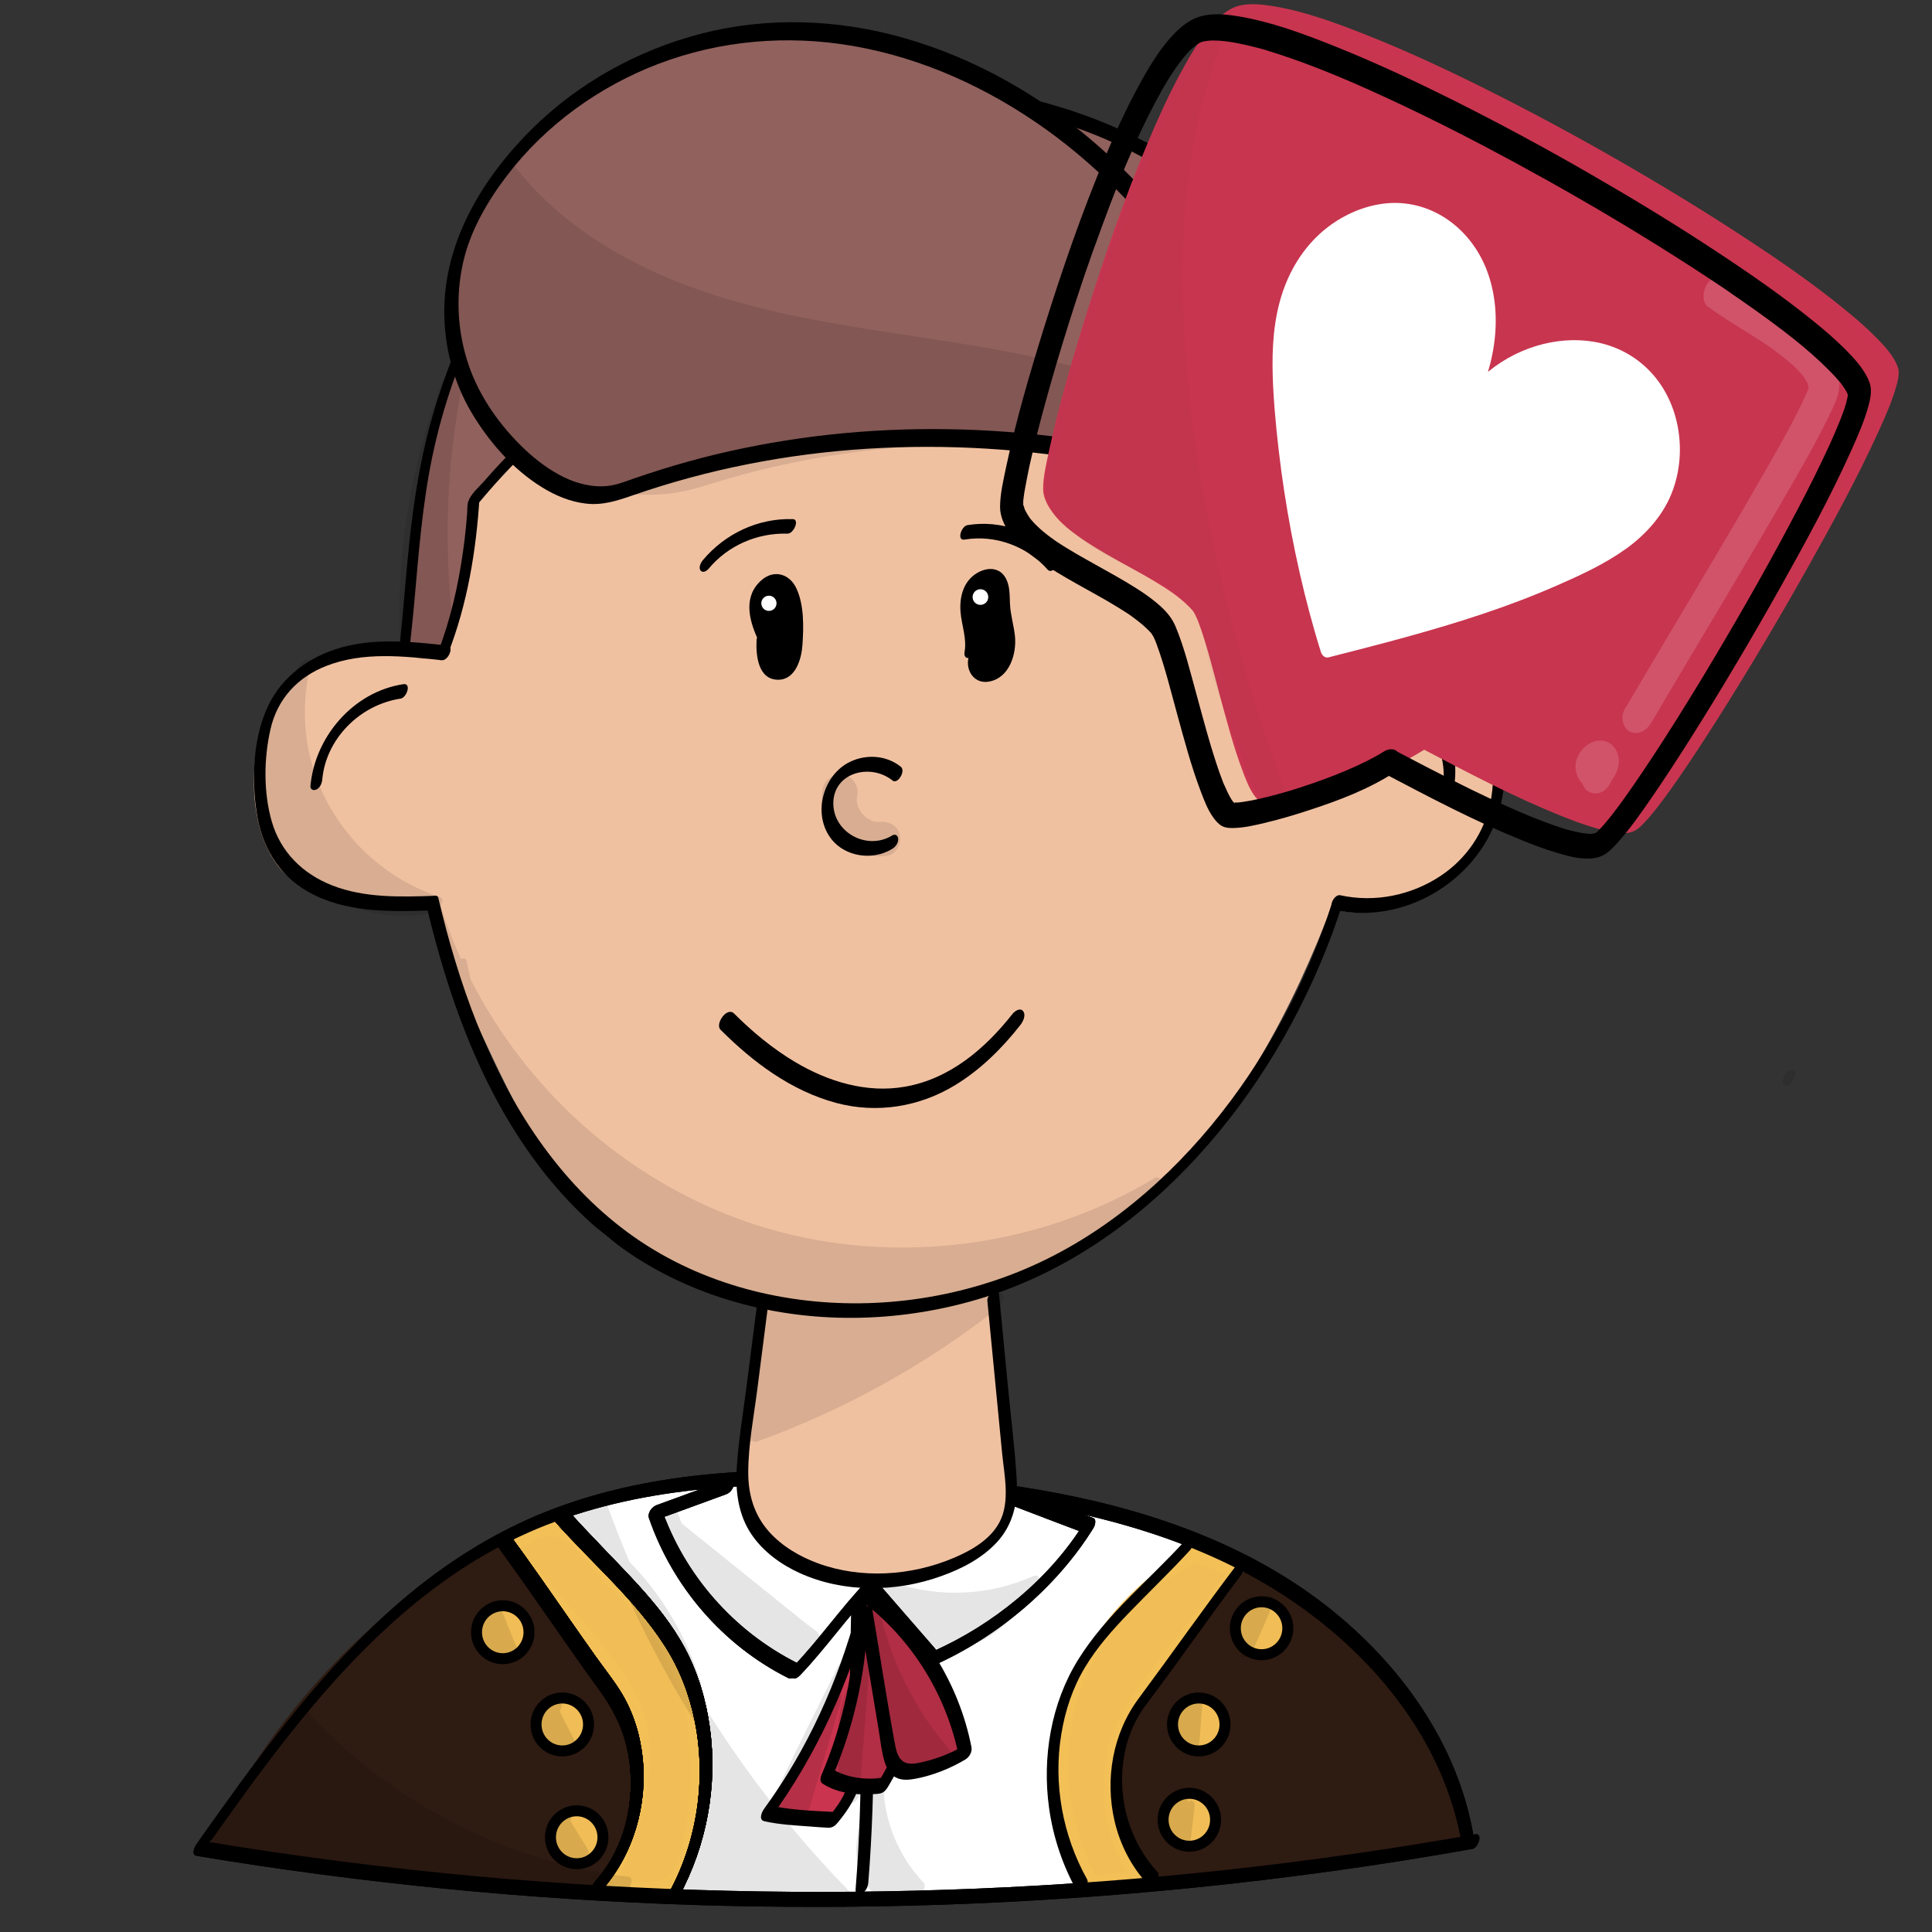 <?xml version="1.0" encoding="utf-8"?>
<!-- Generator: Adobe Adobe Illustrator 24.2.0, SVG Export Plug-In . SVG Version: 6.00 Build 0)  -->
<svg version="1.1" xmlns="http://www.w3.org/2000/svg" xmlns:xlink="http://www.w3.org/1999/xlink" x="0px" y="0px"
	 viewBox="0 0 170.08 170.08" style="enable-background:new 0 0 170.08 170.08;" xml:space="preserve">
<rect x="0" y="0" width="170.08" height="170.08" fill="#333333" stroke="none"/>
<style type="text/css">
	.st0{fill:#FFFFFF;}
	.st1{fill:#2E1B12;}
	.st2{fill:#F1BD56;stroke:#000000;stroke-width:0.966;stroke-miterlimit:10;}
	.st3{fill:#F1BD56;}
	.st4{fill:#F3C057;}
	.st5{fill:#CA344E;}
	.st6{fill:#B22E45;}
	.st7{fill:#91615D;}
	.st8{fill:#F0C1A1;}
	.st9{fill:#FFFFFF;stroke:#FFFFFF;stroke-width:0.099;stroke-miterlimit:10;}
	.st10{opacity:0.102;}
	.st11{fill:#ADBECF;}
	.st12{fill:#F7D98D;}
	.st13{fill:#AEBFCE;}
	.st14{opacity:0.271;}
	.st15{fill:#3D4C5B;}
	.st16{fill:#ECC9AD;}
	.st17{opacity:0.161;}
	.st18{opacity:0.169;}
	.st19{fill:#F0F6FA;}
	.st20{opacity:0.149;}
	.st21{opacity:0.031;}
	.st22{stroke:#000000;stroke-width:0.06;stroke-miterlimit:10;}
	.st23{fill:#C8354F;}
	.st24{fill:#C93550;}
	.st25{fill:#6DB671;}
	.st26{fill:#6CB671;}
	.st27{fill:#D1DFEA;}
	.st28{fill:#D3E1ED;}
	.st29{fill:#C8354E;}
	.st30{fill:#F3C058;}
	.st31{fill:#C8AE9D;}
	.st32{opacity:0.078;}
	.st33{opacity:0.141;}
	.st34{fill:#D15238;}
	.st35{fill:#D15239;}
</style>
<g id="Ebene_4_5_">
</g>
<g id="Ebene_8_7_">
	<g id="Ebene_24_Kopie_2">
		<g>
			<path class="st0" d="M129.21,162.03c-1.76-10.52-9.81-19.29-19.41-24.28s-20.61-6.69-31.45-7.39
				c-11.1-0.72-22.67-0.38-32.69,4.36c-12.17,5.75-20.41,17.11-28.1,28.01c37.05,6.18,75.19,5.97,112.16-0.6"/>
			<g>
				<path d="M129.72,161.61c-1.39-8.1-6.43-15.11-12.85-20.16c-7.3-5.74-16.37-8.75-25.48-10.31c-4.88-0.84-9.82-1.29-14.76-1.55
					c-4.89-0.25-9.81-0.26-14.69,0.24c-4.79,0.49-9.53,1.51-14,3.3c-4.12,1.66-7.92,3.98-11.37,6.76
					c-6.89,5.55-12.28,12.65-17.37,19.78c-0.64,0.89-1.27,1.79-1.9,2.68c-0.17,0.24-0.5,0.94,0.02,1.03
					c14.48,2.41,29.11,3.85,43.79,4.32c14.64,0.47,29.31-0.04,43.88-1.51c8.25-0.83,16.46-1.97,24.62-3.42
					c0.53-0.1,0.98-1.42,0.25-1.29c-14.48,2.57-29.14,4.17-43.84,4.78c-14.59,0.61-29.22,0.26-43.77-1.06
					c-8.18-0.74-16.33-1.79-24.43-3.14c0.01,0.34,0.01,0.68,0.02,1.03c4.98-7.05,10.05-14.18,16.48-20.03
					c3.17-2.88,6.66-5.42,10.51-7.35c4.25-2.13,8.86-3.44,13.56-4.17c4.75-0.74,9.58-0.9,14.38-0.78c4.83,0.13,9.68,0.49,14.47,1.12
					c9.23,1.23,18.54,3.7,26.31,8.92c6.69,4.49,12.31,11,14.51,18.78c0.27,0.94,0.48,1.9,0.65,2.87c0.06,0.34,0.47,0.22,0.65,0.07
					C129.63,162.32,129.77,161.94,129.72,161.61L129.72,161.61z"/>
			</g>
		</g>
		<g>
			<g>
				<path d="M70.45,147.46c2.26-2.37,4.12-5.07,6.38-7.44c-0.26,0.06-0.51,0.12-0.77,0.18c1.85,2.13,3.71,4.26,5.56,6.4
					c0.46,0.53,1.36-0.71,0.97-1.16c-1.85-2.13-3.71-4.26-5.56-6.4c-0.24-0.28-0.58-0.02-0.77,0.18c-2.26,2.37-4.12,5.07-6.38,7.44
					c-0.2,0.21-0.41,0.72-0.2,0.98C69.92,147.93,70.27,147.65,70.45,147.46L70.45,147.46z"/>
			</g>
		</g>
		<g>
			<g>
				<path d="M82.12,146.65c5.69-2.52,10.88-6.88,14.14-12.13c0.12-0.19,0.31-0.77-0.02-0.89c-2.2-0.84-4.39-1.68-6.59-2.51
					c-0.61-0.23-1.35,1.11-0.78,1.33c2.2,0.84,4.39,1.68,6.59,2.51c0-0.3-0.01-0.6-0.02-0.89c-3.06,4.94-8.02,8.97-13.36,11.33
					C81.55,145.63,81.27,147.02,82.12,146.65L82.12,146.65z"/>
			</g>
		</g>
		<g>
			<g>
				<path d="M64.18,130.17c-2.13,0.78-4.25,1.55-6.38,2.33c-0.41,0.15-0.83,0.7-0.67,1.15c2.08,6.03,6.5,11.19,12.27,14.08
					c0.57,0.29,1.34-1.05,0.78-1.33c-5.61-2.82-9.95-7.8-11.97-13.67c-0.22,0.38-0.45,0.76-0.67,1.15c2.13-0.78,4.25-1.55,6.38-2.33
					c0.35-0.13,0.61-0.46,0.68-0.83C64.64,130.48,64.54,130.04,64.18,130.17L64.18,130.17z"/>
			</g>
		</g>
		<g>
			<g>
				<path d="M75.57,140.64c0.25,8.56,0.44,17.16-0.25,25.7c-0.03,0.35,0.3,0.46,0.57,0.33c0.35-0.17,0.52-0.59,0.55-0.94
					c0.69-8.54,0.5-17.14,0.25-25.7c-0.01-0.34-0.28-0.47-0.57-0.33C75.8,139.86,75.56,140.3,75.57,140.64L75.57,140.64z"/>
			</g>
		</g>
	</g>
	<g id="Ebene_31">
		<g>
			<path class="st1" d="M44.04,135.92c-10.97,5.91-19.97,15.45-25.26,26.78c9.8,1.04,19.66,1.64,29.4,3.13
				c5.81,0.89,7.65-3.6,8.01-7.73s-1.66-8.1-4.1-11.45c-2.43-3.34-5.36-6.37-7.26-10.04"/>
			<g>
				<path class="st1" d="M44.03,135.28c-8.75,4.73-16.19,11.68-21.61,19.93c-1.56,2.38-2.93,4.87-4.13,7.44
					c-0.11,0.23-0.12,0.71,0.23,0.75c5.32,0.57,10.66,1,15.99,1.52c2.64,0.26,5.29,0.53,7.92,0.86c1.34,0.16,2.67,0.34,4.01,0.53
					c1.11,0.16,2.22,0.38,3.35,0.32c3.42-0.19,5.57-2.77,6.45-5.85c0.49-1.73,0.69-3.58,0.48-5.37c-0.28-2.29-1.13-4.45-2.26-6.46
					c-2.6-4.61-6.67-8.23-9.13-12.93c-0.3-0.57-1.25,0.63-0.97,1.16c3.83,7.3,12.74,13.3,11.11,22.49
					c-0.23,1.31-0.63,2.66-1.47,3.72c-0.88,1.11-2.17,1.72-3.58,1.82c-1.04,0.08-2.06-0.12-3.09-0.27
					c-1.26-0.18-2.52-0.35-3.78-0.51c-2.48-0.31-4.97-0.58-7.46-0.83c-5.67-0.56-11.36-1.02-17.02-1.62
					c0.08,0.25,0.15,0.5,0.23,0.75c4.03-8.6,10.26-16.15,17.93-21.85c2.17-1.61,4.46-3.06,6.84-4.35c0.31-0.17,0.57-0.58,0.55-0.94
					C44.59,135.28,44.33,135.12,44.03,135.28L44.03,135.28z"/>
			</g>
		</g>
		<g>
			<path class="st1" d="M108.75,138.07c-4.59,2-8.25,6.05-9.81,10.84c-1.55,4.79,0.25,12.3,2.78,16.64
				c8.76-1.05,17.53-2.11,26.29-3.16c0.57-0.07,1-0.71,0.84-1.27c-2.74-9.76-9.92-18.16-19.11-22.34"/>
			<g>
				<path class="st1" d="M108.74,137.44c-4.17,1.85-7.52,5.25-9.44,9.31c-0.91,1.91-1.41,3.91-1.48,6.02
					c-0.07,2.24,0.25,4.49,0.79,6.66c0.58,2.33,1.43,4.62,2.63,6.7c0.07,0.13,0.23,0.13,0.35,0.11c4.65-0.56,9.31-1.12,13.96-1.68
					c2.33-0.28,4.65-0.56,6.98-0.84c1.16-0.14,2.33-0.28,3.49-0.42c0.94-0.11,2.09-0.03,2.79-0.75c0.62-0.64,0.73-1.41,0.49-2.23
					c-0.25-0.84-0.53-1.68-0.84-2.5c-0.62-1.63-1.36-3.21-2.21-4.73c-1.71-3.06-3.87-5.86-6.4-8.31c-2.84-2.74-6.11-5.02-9.72-6.67
					c-0.59-0.27-1.34,1.07-0.78,1.33c6.03,2.77,11.13,7.27,14.71,12.78c1.8,2.77,3.19,5.77,4.13,8.93c0.04,0.13,0.18,0.4,0.13,0.52
					c0.02-0.05-0.14,0.01-0.18,0.02c-0.54,0.14-1.19,0.14-1.74,0.21c-1.09,0.13-2.17,0.26-3.26,0.39c-2.17,0.26-4.34,0.52-6.51,0.78
					c-4.93,0.59-9.85,1.18-14.77,1.78c0.12,0.04,0.23,0.07,0.35,0.11c-2-3.45-3.13-7.59-3.27-11.55c-0.07-1.94,0.18-3.81,0.92-5.62
					c0.76-1.87,1.88-3.6,3.25-5.09c1.58-1.71,3.51-3.07,5.65-4.01C109.31,138.46,109.58,137.07,108.74,137.44L108.74,137.44z"/>
			</g>
		</g>
	</g>
	<g id="Ebene_32_1_">
		<ellipse class="st2" cx="44.26" cy="143.69" rx="2.31" ry="2.33"/>
		<ellipse class="st2" cx="49.5" cy="151.81" rx="2.31" ry="2.33"/>
		<ellipse class="st2" cx="50.77" cy="161.74" rx="2.31" ry="2.33"/>
		<ellipse class="st2" cx="111.06" cy="143.34" rx="2.31" ry="2.33"/>
		<ellipse class="st2" cx="105.53" cy="151.81" rx="2.31" ry="2.33"/>
		<ellipse class="st2" cx="104.7" cy="160.2" rx="2.31" ry="2.33"/>
	</g>
	<g id="Ebene_24_1_">
		<g>
			<path class="st3" d="M104.85,137.18c-4.97,2.47-8.85,7.06-10.49,12.38c-1.64,5.33-1.01,11.32,1.7,16.18
				c1.49-0.11,2.98-0.23,4.47-0.34c-3.22-4.09-3.84-10.46-1.06-14.87c2.82-4.48,6.07-7.74,9.27-12.46c-1.35-0.52-2.7-1.04-4.06-1.57
				"/>
			<g>
				<path class="st4" d="M104.84,136.55c-8.23,4.14-12.96,13.29-11.74,22.27c0.36,2.64,1.19,5.17,2.48,7.51
					c0.05,0.07,0.12,0.11,0.22,0.12c1.49-0.11,2.98-0.23,4.47-0.34c0.48-0.04,1.11-0.82,0.75-1.28c-2.21-2.85-3.17-6.65-2.58-10.19
					c0.32-1.88,1.13-3.45,2.19-5.02c1.2-1.78,2.54-3.46,3.88-5.14c1.61-2.01,3.19-4.04,4.64-6.17c0.13-0.19,0.3-0.77-0.02-0.89
					c-1.35-0.52-2.7-1.04-4.06-1.57c-0.61-0.24-1.35,1.11-0.78,1.33c1.35,0.52,2.7,1.04,4.06,1.57c0-0.3-0.01-0.6-0.02-0.89
					c-2.64,3.87-5.83,7.34-8.46,11.22c-1.14,1.69-2.05,3.42-2.45,5.42c-0.38,1.87-0.35,3.81,0.01,5.68c0.41,2.1,1.3,4.12,2.61,5.82
					c0.25-0.43,0.5-0.86,0.75-1.28c-0.67,0.05-1.34,0.1-2.01,0.15c-0.34,0.03-0.67,0.05-1.01,0.08c-0.25,0.02-1.01,0.2-1.23,0.09
					c-0.36-0.17-0.62-1.05-0.78-1.41c-0.25-0.57-0.48-1.15-0.67-1.74c-0.78-2.32-1.14-4.76-1.07-7.21c0.13-4.57,1.9-8.95,4.96-12.38
					c1.65-1.85,3.65-3.37,5.87-4.48c0.32-0.16,0.57-0.59,0.55-0.94C105.4,136.54,105.15,136.39,104.84,136.55L104.84,136.55z"/>
			</g>
		</g>
		<g>
			<path class="st3" d="M45,136.51c4.53,5.53,7.94,8.84,10.33,12.93c2.79,4.79,0.5,11.47-1.64,16.6c2.4,0.33,5.66,1.13,6.61-2.46
				c2.52-9.55,0.77-18.72-6.17-24.37c-0.91-0.74-1.55-1.75-2.28-2.66c-0.74-0.91-1.65-1.77-2.79-2s-2.99,0.88-4.26,1.67"/>
			<g>
				<path class="st4" d="M44.51,137.09c2.8,3.42,5.89,6.63,8.51,10.18c1.14,1.55,2.27,3.17,2.73,5.05c0.52,2.12,0.31,4.34-0.14,6.45
					c-0.53,2.48-1.44,4.87-2.42,7.22c-0.1,0.24-0.13,0.7,0.23,0.75c2.36,0.33,5.05,0.8,6.61-1.45c0.97-1.39,1.21-3.3,1.48-4.92
					c0.29-1.71,0.45-3.44,0.44-5.17c0-3.25-0.58-6.54-1.93-9.52c-0.66-1.45-1.47-2.83-2.47-4.08c-0.51-0.64-1.06-1.25-1.64-1.82
					c-0.6-0.58-1.28-1.08-1.86-1.68c-1.37-1.42-2.29-3.49-4.31-4.14c-1.71-0.55-3.58,0.77-4.95,1.63c-0.31,0.19-0.57,0.57-0.55,0.94
					c0.02,0.31,0.28,0.51,0.57,0.33c0.65-0.41,1.32-0.81,2.01-1.15c0.59-0.28,1.3-0.59,1.97-0.46c1.68,0.32,2.69,2.06,3.66,3.27
					c0.97,1.22,2.28,2.12,3.33,3.28c0.97,1.07,1.82,2.26,2.52,3.52c3.01,5.43,3.06,11.95,1.6,17.84c-0.16,0.67-0.33,1.38-0.87,1.86
					c-0.4,0.36-0.95,0.52-1.48,0.6c-1.19,0.17-2.42-0.11-3.59-0.27c0.08,0.25,0.15,0.5,0.23,0.75c1.74-4.16,3.49-8.83,2.89-13.4
					c-0.53-4.03-3.56-7.34-6.12-10.34c-1.83-2.13-3.68-4.24-5.46-6.41C45.04,135.39,44.13,136.62,44.51,137.09L44.51,137.09z"/>
			</g>
		</g>
	</g>
	<g id="Ebene_21_4_">
		<g>
			<path class="st5" d="M76,141.66c-1.69,6.35-4.57,12.68-8.43,17.97c1.53,0.35,5.78,0.57,5.78,0.57s1.85-2.12,1.88-3.69
				c0.09-5.04,0.19-10.09,0.28-15.13"/>
			<g>
				<path d="M75.45,141.8c-1.66,6.21-4.37,12.21-8.18,17.43c-0.2,0.27-0.52,0.98,0.02,1.1c1.34,0.3,2.75,0.37,4.12,0.47
					c0.49,0.04,0.99,0.08,1.49,0.1c0.39,0.01,0.61-0.16,0.85-0.45c0.89-1.07,1.79-2.42,1.99-3.81c0.16-1.11,0.07-2.29,0.09-3.41
					c0.02-1.26,0.05-2.52,0.07-3.78c0.05-2.79,0.1-5.58,0.15-8.37c0.01-0.34-0.29-0.46-0.57-0.33c-0.33,0.16-0.54,0.59-0.55,0.94
					c-0.07,3.78-0.14,7.56-0.21,11.35c-0.02,0.95-0.04,1.91-0.05,2.87c-0.01,0.69-0.01,1.27-0.3,1.91c-0.33,0.72-0.8,1.4-1.32,2
					c0.18-0.1,0.37-0.2,0.55-0.3c-1.91-0.1-3.91-0.16-5.78-0.57c0.01,0.37,0.01,0.73,0.02,1.1c4.05-5.57,6.92-11.89,8.69-18.51
					c0.08-0.29-0.08-0.61-0.41-0.55C75.76,141.03,75.54,141.48,75.45,141.8L75.45,141.8z"/>
			</g>
		</g>
		<g>
			<path class="st6" d="M75.84,141.62c0,5.05-1.05,10.09-3.05,14.72c1.89,1.3,4.89,0.84,4.89,0.84s2.08-3.19,1.9-5.07
				c-0.18-1.88-0.99-3.64-1.76-5.36s-1.55-3.5-1.66-5.39"/>
			<g>
				<path d="M75.28,141.93c-0.02,4.94-1.03,9.82-2.98,14.37c-0.09,0.22-0.12,0.56,0.1,0.71c1.24,0.81,2.81,1.01,4.27,0.94
					c0.34-0.02,0.79,0.01,1.09-0.18c0.29-0.19,0.48-0.59,0.65-0.88c0.68-1.16,1.3-2.41,1.6-3.73c0.42-1.79-0.28-3.68-0.97-5.32
					c-0.92-2.2-2.15-4.36-2.31-6.78c-0.06-0.91-1.16,0.02-1.12,0.61c0.25,3.59,2.6,6.5,3.3,9.96c0.26,1.27-0.06,2.33-0.61,3.48
					c-0.3,0.63-0.64,1.25-1.02,1.84c0.18-0.15,0.36-0.31,0.54-0.46c-1.53,0.23-3.32,0.04-4.63-0.81c0.04,0.24,0.07,0.47,0.1,0.71
					c2.04-4.76,3.1-9.9,3.11-15.07c0-0.34-0.29-0.46-0.57-0.33C75.5,141.15,75.28,141.58,75.28,141.93L75.28,141.93z"/>
			</g>
		</g>
		<g>
			<path class="st6" d="M76.27,142.07c0.65,3.87,1.3,7.75,1.95,11.62c0.22,1.34,0.59,2.35,1.94,2.27c1.35-0.08,3.69-1.01,4.84-1.71
				c-1.05-5.48-4.19-10.53-8.61-13.89"/>
			<g>
				<path d="M75.72,142.53c0.37,2.2,0.74,4.41,1.11,6.61c0.18,1.06,0.36,2.13,0.53,3.19c0.15,0.9,0.24,1.84,0.5,2.72
					c0.17,0.55,0.45,1.12,0.97,1.41c0.56,0.31,1.24,0.23,1.85,0.11c1.49-0.29,3.01-0.9,4.31-1.68c0.36-0.22,0.61-0.67,0.53-1.09
					c-1.09-5.56-4.23-10.62-8.77-14.1c-0.48-0.37-1.3,0.93-0.78,1.33c4.4,3.37,7.4,8.3,8.46,13.68c0.18-0.36,0.35-0.73,0.53-1.09
					c-1.18,0.71-2.53,1.24-3.88,1.53c-0.54,0.12-1.22,0.24-1.67-0.16c-0.44-0.38-0.55-1.06-0.65-1.6
					c-0.72-3.91-1.32-7.86-1.98-11.78c-0.06-0.37-0.5-0.23-0.69-0.08C75.82,141.77,75.66,142.17,75.72,142.53L75.72,142.53z"/>
			</g>
		</g>
	</g>
	<g id="Ebene_23_1_">
		<g>
			<g>
				<g>
					<path d="M43.96,136.33c2.98,4.07,5.77,8.27,8.73,12.34c1.2,1.65,2.1,3.32,2.53,5.32c0.42,1.93,0.41,3.96,0.01,5.9
						c-0.44,2.13-1.39,4.12-2.85,5.75c-0.19,0.22-0.42,0.71-0.2,0.98c0.23,0.28,0.59,0.02,0.77-0.18c2.83-3.16,4.08-7.59,3.62-11.75
						c-0.23-2.06-0.86-4.08-1.98-5.85c-0.65-1.03-1.42-1.99-2.13-2.99c-0.78-1.09-1.55-2.2-2.32-3.3c-1.72-2.47-3.43-4.95-5.22-7.38
						C44.52,134.62,43.6,135.84,43.96,136.33L43.96,136.33z"/>
				</g>
			</g>
			<g>
				<g>
					<path d="M48.92,134.01c3.19,3.6,6.99,6.81,9.6,10.88c2.6,4.05,3.49,9.07,2.91,13.8c-0.34,2.73-1.16,5.39-2.47,7.82
						c-0.13,0.24-0.3,0.72,0.02,0.89c0.3,0.17,0.67-0.21,0.79-0.43c2.45-4.53,3.42-9.78,2.72-14.88c-0.34-2.43-1.03-4.8-2.19-6.98
						c-1.12-2.1-2.63-3.95-4.23-5.7c-2.03-2.21-4.18-4.31-6.17-6.56C49.42,132.33,48.52,133.57,48.92,134.01L48.92,134.01z"/>
				</g>
			</g>
		</g>
		<g>
			<g>
				<g>
					<path d="M43.96,136.33c2.98,4.07,5.77,8.27,8.73,12.34c1.2,1.65,2.1,3.32,2.53,5.32c0.42,1.93,0.41,3.96,0.01,5.9
						c-0.44,2.13-1.39,4.12-2.85,5.75c-0.19,0.22-0.42,0.71-0.2,0.98c0.23,0.28,0.59,0.02,0.77-0.18c2.83-3.16,4.08-7.59,3.62-11.75
						c-0.23-2.06-0.86-4.08-1.98-5.85c-0.65-1.03-1.42-1.99-2.13-2.99c-0.78-1.09-1.55-2.2-2.32-3.3c-1.72-2.47-3.43-4.95-5.22-7.38
						C44.52,134.62,43.6,135.84,43.96,136.33L43.96,136.33z"/>
				</g>
			</g>
			<g>
				<g>
					<path d="M48.92,134.01c3.19,3.6,6.99,6.81,9.6,10.88c2.6,4.05,3.49,9.07,2.91,13.8c-0.34,2.73-1.16,5.39-2.47,7.82
						c-0.13,0.24-0.3,0.72,0.02,0.89c0.3,0.17,0.67-0.21,0.79-0.43c2.45-4.53,3.42-9.78,2.72-14.88c-0.34-2.43-1.03-4.8-2.19-6.98
						c-1.12-2.1-2.63-3.95-4.23-5.7c-2.03-2.21-4.18-4.31-6.17-6.56C49.42,132.33,48.52,133.57,48.92,134.01L48.92,134.01z"/>
				</g>
			</g>
		</g>
		<g>
			<g>
				<g>
					<path d="M43.96,136.33c2.98,4.07,5.77,8.27,8.73,12.34c1.2,1.65,2.1,3.32,2.53,5.32c0.42,1.93,0.41,3.96,0.01,5.9
						c-0.44,2.13-1.39,4.12-2.85,5.75c-0.19,0.22-0.42,0.71-0.2,0.98c0.23,0.28,0.59,0.02,0.77-0.18c2.83-3.16,4.08-7.59,3.62-11.75
						c-0.23-2.06-0.86-4.08-1.98-5.85c-0.65-1.03-1.42-1.99-2.13-2.99c-0.78-1.09-1.55-2.2-2.32-3.3c-1.72-2.47-3.43-4.95-5.22-7.38
						C44.52,134.62,43.6,135.84,43.96,136.33L43.96,136.33z"/>
				</g>
			</g>
			<g>
				<g>
					<path d="M48.92,134.01c3.19,3.6,6.99,6.81,9.6,10.88c2.6,4.05,3.49,9.07,2.91,13.8c-0.34,2.73-1.16,5.39-2.47,7.82
						c-0.13,0.24-0.3,0.72,0.02,0.89c0.3,0.17,0.67-0.21,0.79-0.43c2.45-4.53,3.42-9.78,2.72-14.88c-0.34-2.43-1.03-4.8-2.19-6.98
						c-1.12-2.1-2.63-3.95-4.23-5.7c-2.03-2.21-4.18-4.31-6.17-6.56C49.42,132.33,48.52,133.57,48.92,134.01L48.92,134.01z"/>
				</g>
			</g>
		</g>
		<g>
			<g>
				<g>
					<path d="M43.96,136.33c2.98,4.07,5.77,8.27,8.73,12.34c1.2,1.65,2.1,3.32,2.53,5.32c0.42,1.93,0.41,3.96,0.01,5.9
						c-0.44,2.13-1.39,4.12-2.85,5.75c-0.19,0.22-0.42,0.71-0.2,0.98c0.23,0.28,0.59,0.02,0.77-0.18c2.83-3.16,4.08-7.59,3.62-11.75
						c-0.23-2.06-0.86-4.08-1.98-5.85c-0.65-1.03-1.42-1.99-2.13-2.99c-0.78-1.09-1.55-2.2-2.32-3.3c-1.72-2.47-3.43-4.95-5.22-7.38
						C44.52,134.62,43.6,135.84,43.96,136.33L43.96,136.33z"/>
				</g>
			</g>
			<g>
				<g>
					<path d="M48.92,134.01c3.19,3.6,6.99,6.81,9.6,10.88c2.6,4.05,3.49,9.07,2.91,13.8c-0.34,2.73-1.16,5.39-2.47,7.82
						c-0.13,0.24-0.3,0.72,0.02,0.89c0.3,0.17,0.67-0.21,0.79-0.43c2.45-4.53,3.42-9.78,2.72-14.88c-0.34-2.43-1.03-4.8-2.19-6.98
						c-1.12-2.1-2.63-3.95-4.23-5.7c-2.03-2.21-4.18-4.31-6.17-6.56C49.42,132.33,48.52,133.57,48.92,134.01L48.92,134.01z"/>
				</g>
			</g>
		</g>
		<g>
			<g>
				<g>
					<path d="M43.96,136.33c2.98,4.07,5.77,8.27,8.73,12.34c1.2,1.65,2.1,3.32,2.53,5.32c0.42,1.93,0.41,3.96,0.01,5.9
						c-0.44,2.13-1.39,4.12-2.85,5.75c-0.19,0.22-0.42,0.71-0.2,0.98c0.23,0.28,0.59,0.02,0.77-0.18c2.83-3.16,4.08-7.59,3.62-11.75
						c-0.23-2.06-0.86-4.08-1.98-5.85c-0.65-1.03-1.42-1.99-2.13-2.99c-0.78-1.09-1.55-2.2-2.32-3.3c-1.72-2.47-3.43-4.95-5.22-7.38
						C44.52,134.62,43.6,135.84,43.96,136.33L43.96,136.33z"/>
				</g>
			</g>
			<g>
				<g>
					<path d="M48.92,134.01c3.19,3.6,6.99,6.81,9.6,10.88c2.6,4.05,3.49,9.07,2.91,13.8c-0.34,2.73-1.16,5.39-2.47,7.82
						c-0.13,0.24-0.3,0.72,0.02,0.89c0.3,0.17,0.67-0.21,0.79-0.43c2.45-4.53,3.42-9.78,2.72-14.88c-0.34-2.43-1.03-4.8-2.19-6.98
						c-1.12-2.1-2.63-3.95-4.23-5.7c-2.03-2.21-4.18-4.31-6.17-6.56C49.42,132.33,48.52,133.57,48.92,134.01L48.92,134.01z"/>
				</g>
			</g>
		</g>
		<g>
			<g>
				<g>
					<path d="M43.96,136.33c2.98,4.07,5.77,8.27,8.73,12.34c1.2,1.65,2.1,3.32,2.53,5.32c0.42,1.93,0.41,3.96,0.01,5.9
						c-0.44,2.13-1.39,4.12-2.85,5.75c-0.19,0.22-0.42,0.71-0.2,0.98c0.23,0.28,0.59,0.02,0.77-0.18c2.83-3.16,4.08-7.59,3.62-11.75
						c-0.23-2.06-0.86-4.08-1.98-5.85c-0.65-1.03-1.42-1.99-2.13-2.99c-0.78-1.09-1.55-2.2-2.32-3.3c-1.72-2.47-3.43-4.95-5.22-7.38
						C44.52,134.62,43.6,135.84,43.96,136.33L43.96,136.33z"/>
				</g>
			</g>
			<g>
				<g>
					<path d="M48.92,134.01c3.19,3.6,6.99,6.81,9.6,10.88c2.6,4.05,3.49,9.07,2.91,13.8c-0.34,2.73-1.16,5.39-2.47,7.82
						c-0.13,0.24-0.3,0.72,0.02,0.89c0.3,0.17,0.67-0.21,0.79-0.43c2.45-4.53,3.42-9.78,2.72-14.88c-0.34-2.43-1.03-4.8-2.19-6.98
						c-1.12-2.1-2.63-3.95-4.23-5.7c-2.03-2.21-4.18-4.31-6.17-6.56C49.42,132.33,48.52,133.57,48.92,134.01L48.92,134.01z"/>
				</g>
			</g>
		</g>
		<g>
			<g>
				<g>
					<path d="M108.84,137.8c-2.93,3.86-5.71,7.83-8.6,11.72c-2.29,3.08-2.98,7.1-2.12,10.8c0.48,2.05,1.46,3.99,2.9,5.54
						c0.44,0.47,1.25-0.66,0.88-1.06c-2.45-2.64-3.52-6.39-2.99-9.91c0.25-1.69,0.87-3.33,1.9-4.71c1.36-1.81,2.7-3.64,4.02-5.48
						c1.49-2.07,2.98-4.14,4.53-6.18c0.16-0.21,0.39-0.64,0.18-0.89C109.34,137.39,108.99,137.6,108.84,137.8L108.84,137.8z"/>
				</g>
			</g>
			<g>
				<g>
					<path d="M104.24,135.72c-3.13,3.42-6.87,6.43-9.33,10.39c-2.39,3.85-3.17,8.59-2.56,13.03c0.36,2.59,1.19,5.07,2.47,7.36
						c0.29,0.52,1.15-0.58,0.88-1.06c-2.16-3.86-2.99-8.43-2.27-12.78c0.34-2.07,1-4.08,2.09-5.89c1.04-1.73,2.39-3.25,3.78-4.7
						c1.81-1.88,3.7-3.68,5.47-5.61C105.25,135.91,104.87,135.03,104.24,135.72L104.24,135.72z"/>
				</g>
			</g>
		</g>
	</g>
	<g id="Ebene_24_Kopie_3">
		<g>
			<g>
				<path d="M129.72,161.61c-1.39-8.1-6.43-15.11-12.85-20.16c-7.3-5.74-16.37-8.75-25.48-10.31c-4.88-0.84-9.82-1.29-14.76-1.55
					c-4.89-0.25-9.81-0.26-14.69,0.24c-4.79,0.49-9.53,1.51-14,3.3c-4.12,1.66-7.92,3.98-11.37,6.76
					c-6.89,5.55-12.28,12.65-17.37,19.78c-0.64,0.89-1.27,1.79-1.9,2.68c-0.17,0.24-0.5,0.94,0.02,1.03
					c14.48,2.41,29.11,3.85,43.79,4.32c14.64,0.47,29.31-0.04,43.88-1.51c8.25-0.83,16.46-1.97,24.62-3.42
					c0.53-0.1,0.98-1.42,0.25-1.29c-14.48,2.57-29.14,4.17-43.84,4.78c-14.59,0.61-29.22,0.26-43.77-1.06
					c-8.18-0.74-16.33-1.79-24.43-3.14c0.01,0.34,0.01,0.68,0.02,1.03c4.98-7.05,10.05-14.18,16.48-20.03
					c3.17-2.88,6.66-5.42,10.51-7.35c4.25-2.13,8.86-3.44,13.56-4.17c4.75-0.74,9.58-0.9,14.38-0.78c4.83,0.13,9.68,0.49,14.47,1.12
					c9.23,1.23,18.54,3.7,26.31,8.92c6.69,4.49,12.31,11,14.51,18.78c0.27,0.94,0.48,1.9,0.65,2.87c0.06,0.34,0.47,0.22,0.65,0.07
					C129.63,162.32,129.77,161.94,129.72,161.61L129.72,161.61z"/>
			</g>
		</g>
		<g>
			<g>
				<path d="M70.45,147.46c2.26-2.37,4.12-5.07,6.38-7.44c-0.26,0.06-0.51,0.12-0.77,0.18c1.85,2.13,3.71,4.26,5.56,6.4
					c0.46,0.53,1.36-0.71,0.97-1.16c-1.85-2.13-3.71-4.26-5.56-6.4c-0.24-0.28-0.58-0.02-0.77,0.18c-2.26,2.37-4.12,5.07-6.38,7.44
					c-0.2,0.21-0.41,0.72-0.2,0.98C69.92,147.93,70.27,147.65,70.45,147.46L70.45,147.46z"/>
			</g>
		</g>
		<g>
			<g>
				<path d="M82.12,146.65c5.69-2.52,10.88-6.88,14.14-12.13c0.12-0.19,0.31-0.77-0.02-0.89c-2.2-0.84-4.39-1.68-6.59-2.51
					c-0.61-0.23-1.35,1.11-0.78,1.33c2.2,0.84,4.39,1.68,6.59,2.51c0-0.3-0.01-0.6-0.02-0.89c-3.06,4.94-8.02,8.97-13.36,11.33
					C81.55,145.63,81.27,147.02,82.12,146.65L82.12,146.65z"/>
			</g>
		</g>
		<g>
			<g>
				<path d="M64.18,130.17c-2.13,0.78-4.25,1.55-6.38,2.33c-0.41,0.15-0.83,0.7-0.67,1.15c2.08,6.03,6.5,11.19,12.27,14.08
					c0.57,0.29,1.34-1.05,0.78-1.33c-5.61-2.82-9.95-7.8-11.97-13.67c-0.22,0.38-0.45,0.76-0.67,1.15c2.13-0.78,4.25-1.55,6.38-2.33
					c0.35-0.13,0.61-0.46,0.68-0.83C64.64,130.48,64.54,130.04,64.18,130.17L64.18,130.17z"/>
			</g>
		</g>
	</g>
	<g id="Ebene_4">
		<g>
			<path class="st7" d="M120.35,68.35c0,3.66-2.31,7.41-6.59,7.71c-27.48,1.93-44.09,6.6-72.46,1c-3.91-0.77-5.97-5.21-5.91-8.62
				c0.1-5.83-0.39-5.46,0-9c1.43-12.9,0.86-19.45,6.31-31.19C46.93,17,60.24,7.49,74.46,7.49c23.74,0,47.5,9.95,45.9,49.07"/>
			<g>
				<path d="M119.88,68.61c-0.02,1.88-0.65,3.82-2.03,5.17c-1.74,1.69-4,1.69-6.28,1.87c-5.2,0.4-10.38,0.93-15.57,1.48
					c-9.41,1-18.83,2.03-28.31,2.01c-5.03-0.01-10.05-0.31-15.04-0.9c-2.81-0.33-5.61-0.75-8.4-1.25c-1.24-0.22-2.61-0.34-3.78-0.84
					c-0.88-0.37-1.65-0.94-2.28-1.64c-1.29-1.43-2.07-3.33-2.27-5.23c-0.12-1.08-0.03-2.18-0.04-3.27
					c-0.01-0.82-0.03-1.64-0.08-2.46c-0.19-3.52,0.36-6.99,0.67-10.5c0.38-4.26,0.7-8.53,1.56-12.72c0.92-4.46,2.45-8.9,4.54-12.96
					c4.05-7.85,11.5-14,19.82-17.08c4.22-1.57,8.61-2.25,13.1-2.19c3.08,0.05,6.15,0.27,9.2,0.71c5.92,0.86,11.75,2.58,16.91,5.6
					c5.32,3.12,9.67,7.57,12.65,12.93c3.8,6.82,5.3,14.68,5.63,22.39c0.1,2.37,0.09,4.73,0,7.1c-0.01,0.29,0.25,0.39,0.49,0.28
					c0.29-0.14,0.46-0.5,0.47-0.8c0.34-8.63-0.4-17.54-3.69-25.62c-2.46-6.03-6.38-11.38-11.67-15.29
					c-4.91-3.63-10.73-5.89-16.71-7.14c-3.09-0.65-6.23-1.03-9.39-1.22C75.4,6.8,71.44,6.83,67.53,7.67
					c-9.08,1.96-17.47,7.48-22.91,14.91c-2.78,3.8-4.68,8.17-6.11,12.61c-1.32,4.11-2.04,8.35-2.48,12.63
					c-0.24,2.29-0.42,4.58-0.63,6.86c-0.2,2.24-0.54,4.48-0.64,6.73c-0.05,1.2,0.07,2.4,0.12,3.59c0.08,2.06-0.17,4.16,0.31,6.18
					c0.45,1.88,1.4,3.7,2.88,4.99c1.86,1.63,4.48,1.79,6.83,2.19c5.38,0.92,10.81,1.54,16.27,1.81c9.74,0.47,19.45-0.3,29.13-1.3
					c5.13-0.53,10.26-1.1,15.4-1.57c1.44-0.13,2.88-0.26,4.32-0.37c1.37-0.11,2.77-0.14,4.13-0.33c2.03-0.28,3.81-1.46,4.97-3.1
					c1.12-1.58,1.68-3.48,1.7-5.41c0-0.29-0.24-0.39-0.49-0.28C120.07,67.95,119.88,68.31,119.88,68.61L119.88,68.61z"/>
			</g>
		</g>
	</g>
	<g id="Ebene_5_10_">
		<g>
			<path class="st8" d="M87.17,114.36c0.45,4.87,0.89,9.74,1.34,14.61c0.16,1.76,0.3,3.62-0.48,5.19c-1.31,2.61-4.57,3.42-7.45,3.84
				c-4.23,0.62-9.15,0.78-12.08-2.33c-2.5-2.66-2.61-6.77-2.06-10.39c0.55-3.62,1.61-7.29,0.89-10.88
				c6.41,1.11,13.02,1.12,19.43,0.02"/>
			<g>
				<path class="st8" d="M86.66,114.65c0.44,4.79,0.88,9.59,1.32,14.38c0.17,1.87,0.48,4.12-0.81,5.7c-1.07,1.31-2.82,1.9-4.43,2.27
					c-1.75,0.41-3.58,0.63-5.38,0.71c-1.8,0.07-3.68-0.03-5.39-0.65c-1.7-0.61-3.13-1.73-4.04-3.28c-0.92-1.58-1.22-3.44-1.24-5.24
					c-0.06-4.9,2.08-9.63,1.14-14.55c-0.25,0.36-0.5,0.71-0.75,1.07c6.47,1.11,13.09,1.11,19.56,0.01c0.53-0.09,0.97-1.4,0.24-1.27
					c-6.39,1.08-12.92,1.06-19.31-0.03c-0.49-0.08-0.82,0.7-0.75,1.07c0.89,4.67-1.14,9.26-1.18,13.92c-0.03,3.79,1.3,7.7,5.06,9.33
					c3.46,1.5,7.7,1.04,11.29,0.31c1.75-0.36,3.55-0.95,4.92-2.13c1.57-1.36,2.21-3.28,2.24-5.29c0.02-1.29-0.15-2.58-0.27-3.87
					c-0.13-1.45-0.27-2.89-0.4-4.34c-0.27-2.89-0.53-5.78-0.8-8.68C87.61,113.24,86.61,114.1,86.66,114.65L86.66,114.65z"/>
			</g>
		</g>
	</g>
	<g id="Ebene_3_4_">
		<g>
			<path class="st8" d="M116.32,57.2c4.55-1.65,10.08-0.03,13.03,3.83c2.96,3.85,3.12,9.64,0.38,13.66
				c-2.74,4.01-8.17,5.94-12.8,4.55c-2.81,7.46-6.37,14.73-11.43,20.88c-5.05,6.15-11.7,11.16-19.34,13.31
				c-10.65,3.01-25.95-0.16-32.45-5.21c-6.58-5.12-15.64-28.91-15.64-28.91s-10.39,0.23-13.25-3.69
				c-2.86-3.92-2.66-11.86,0.61-15.43c2.38-2.59,7.82-3.35,13.57-2.72c2.04-4.78,2.72-8.65,2.98-13.34
				c31.47-35.54,67.93-1.38,67.93-1.38s0.38,12.34,6.09,14.6"/>
			<g>
				<path class="st8" d="M116.2,57.84c5.21-1.84,11.38,0.57,13.81,5.49c1.22,2.46,1.48,5.39,0.78,8.04
					c-0.7,2.64-2.46,4.83-4.86,6.18c-2.64,1.49-5.83,1.9-8.75,1.05c-0.3-0.09-0.62,0.4-0.7,0.61c-3.53,9.34-8.28,18.55-15.82,25.38
					c-3.5,3.17-7.56,5.82-12.04,7.46c-4.13,1.52-8.51,2.03-12.9,1.9c-4.39-0.13-8.79-0.84-12.98-2.14c-1.87-0.58-3.7-1.29-5.44-2.17
					c-1.31-0.67-2.64-1.44-3.73-2.43c-1.97-1.79-3.43-4.16-4.77-6.42c-1.71-2.86-3.21-5.84-4.64-8.85c-1.99-4.2-3.83-8.48-5.5-12.81
					c-0.03-0.07-0.06-0.15-0.08-0.22c-0.04-0.1-0.12-0.23-0.25-0.22c-1.52,0.03-3.06-0.07-4.57-0.25c-2.51-0.29-5.29-0.77-7.38-2.27
					c-2.37-1.69-2.99-5.18-3.03-7.87c-0.04-2.8,0.56-6.37,2.92-8.23c1.47-1.16,3.46-1.65,5.29-1.91c2.38-0.35,4.82-0.28,7.21-0.02
					c0.33,0.04,0.6-0.35,0.7-0.61c1.85-4.39,2.78-8.93,3.05-13.66c-0.08,0.22-0.17,0.43-0.25,0.65
					c6.29-7.08,14.25-12.87,23.69-14.98c7.13-1.59,14.59-0.96,21.52,1.23c5.62,1.77,10.93,4.47,15.79,7.75
					c1.57,1.06,3.1,2.18,4.56,3.37c0.43,0.35,0.85,0.7,1.26,1.06c0.12,0.1,0.23,0.2,0.35,0.31c-0.16-0.14,0.05,0.02,0.06,0.05
					c-0.06-0.57-0.06-0.01-0.05,0.11c0.02,0.38,0.05,0.76,0.09,1.14c0.12,1.31,0.3,2.61,0.56,3.9c0.58,2.93,1.53,6.29,3.83,8.39
					c0.52,0.48,1.1,0.87,1.75,1.14c0.56,0.23,1.24-1.01,0.72-1.23c-3.2-1.31-4.43-5.26-5.12-8.3c-0.32-1.42-0.55-2.87-0.69-4.32
					c-0.04-0.43-0.08-0.86-0.1-1.29c-0.01-0.19,0.01-0.45-0.09-0.62c-0.12-0.2-0.41-0.38-0.59-0.53c-0.47-0.41-0.95-0.81-1.43-1.2
					c-1.7-1.37-3.48-2.64-5.31-3.83c-5.59-3.64-11.75-6.52-18.27-8.09c-8.06-1.95-16.57-1.62-24.3,1.44c-4.76,1.89-9.1,4.67-12.94,8
					c-1.11,0.96-2.18,1.96-3.21,3c-0.53,0.54-1.06,1.08-1.57,1.64c-0.48,0.51-1.17,1.04-1.26,1.77c-0.19,1.46-0.21,2.93-0.43,4.39
					c-0.21,1.41-0.51,2.81-0.9,4.19c-0.43,1.51-0.98,2.99-1.59,4.44c0.23-0.2,0.47-0.4,0.7-0.61c-3.94-0.42-8.57-0.48-12.14,1.49
					c-2.98,1.65-4.31,5.05-4.68,8.25c-0.37,3.19-0.02,6.97,1.98,9.63c1.61,2.14,4.72,2.86,7.23,3.29c2.03,0.34,4.12,0.52,6.18,0.47
					c-0.08-0.08-0.17-0.15-0.25-0.22c1.45,3.81,3.07,7.57,4.77,11.28c1.42,3.1,2.92,6.17,4.59,9.14c1.43,2.54,2.96,5.13,4.95,7.29
					c2.12,2.31,5.09,3.74,8,4.83c4.1,1.54,8.47,2.44,12.84,2.8c4.38,0.36,8.91,0.19,13.16-0.98c4.62-1.27,8.9-3.6,12.65-6.53
					c8.12-6.34,13.52-15.35,17.41-24.68c0.5-1.2,0.97-2.4,1.43-3.62c-0.23,0.2-0.47,0.4-0.7,0.61c5.83,1.7,12.24-1.6,14.54-7.05
					c2.38-5.64,0.35-12.62-5.26-15.52c-2.91-1.51-6.41-1.84-9.52-0.74c-0.32,0.11-0.57,0.43-0.63,0.76
					C115.78,57.55,115.87,57.95,116.2,57.84L116.2,57.84z"/>
			</g>
		</g>
	</g>
	<g id="Ebene_2_7_">
		<g>
			<g>
				<path d="M115.6,57.82c5.12-2.24,11.55-0.12,14.3,4.67c1.4,2.43,1.86,5.4,1.31,8.13c-0.53,2.65-2.11,4.97-4.38,6.48
					c-2.58,1.72-5.8,2.38-8.85,1.71c-0.53-0.12-1.14,1.15-0.49,1.29c6.05,1.34,12.46-2.49,14.34-8.25
					c1.91-5.85-0.57-12.67-6.45-15.19c-3.12-1.33-6.68-1.37-9.79-0.01C115.08,56.87,114.82,58.16,115.6,57.82L115.6,57.82z"/>
			</g>
		</g>
		<g>
			<g>
				<path d="M39.39,56.83c-3.26-0.36-6.69-0.72-9.87,0.33c-2.76,0.91-5.03,2.77-6.13,5.46c-1.12,2.72-1.23,6.02-0.8,8.9
					c0.44,2.92,1.87,5.47,4.51,6.97c3.25,1.85,7.1,1.78,10.73,1.66c0.56-0.02,1.1-1.31,0.49-1.29c-3.03,0.1-6.22,0.21-9.09-0.92
					c-2.59-1.02-4.52-2.93-5.3-5.6c-0.74-2.56-0.71-5.55-0.12-8.14c0.61-2.67,2.37-4.59,4.95-5.59c3.23-1.25,6.77-0.85,10.13-0.49
					C39.45,58.19,40.02,56.9,39.39,56.83L39.39,56.83z"/>
			</g>
		</g>
		<g>
			<g>
				<path d="M117.29,79.41c-2.28,7.13-5.87,13.89-10.67,19.68c-4.7,5.67-10.66,10.48-17.63,13.13c-6.76,2.57-14.27,3.22-21.36,1.72
					c-3.54-0.75-6.97-2.05-10.06-3.91c-3.22-1.93-6.01-4.46-8.37-7.34c-4.95-6.05-7.92-13.42-9.92-20.87
					c-0.24-0.91-0.47-1.83-0.69-2.75c-0.08-0.33-0.45-0.22-0.64-0.07c-0.26,0.2-0.43,0.59-0.36,0.91c1.83,7.68,4.54,15.36,9.2,21.85
					c2.24,3.12,4.95,5.96,8.1,8.2c2.99,2.12,6.36,3.67,9.89,4.67c7.11,2.03,14.86,1.78,21.9-0.43c7.28-2.29,13.59-6.78,18.68-12.32
					c5.23-5.69,9.24-12.49,11.92-19.69c0.33-0.9,0.64-1.8,0.93-2.71C118.48,78.61,117.51,78.71,117.29,79.41L117.29,79.41z"/>
			</g>
		</g>
		<g>
			<g>
				<path d="M116.04,56.7c-1.27-1.28-2.09-2.98-2.77-4.62c-0.77-1.85-1.37-3.76-1.89-5.69c-0.33-1.23-0.63-2.48-0.89-3.73
					c-0.06-0.29-0.09-0.42-0.31-0.62c-2.7-2.46-5.7-4.61-8.8-6.55c-5.67-3.56-11.9-6.38-18.48-7.82c-7.88-1.73-16.1-1.2-23.54,1.98
					c-4.53,1.93-8.63,4.76-12.23,8.07c-1.04,0.95-2.03,1.95-3,2.97c-0.51,0.54-1.01,1.09-1.49,1.65c-0.46,0.52-1.16,1.11-1.4,1.76
					c-0.13,0.34-0.09,0.77-0.12,1.13c-0.03,0.35-0.06,0.71-0.09,1.06c-0.07,0.76-0.16,1.51-0.27,2.27
					c-0.22,1.52-0.49,3.04-0.86,4.53c-0.36,1.47-0.8,2.92-1.35,4.33c-0.09,0.23-0.12,0.64,0.21,0.69c0.32,0.05,0.61-0.36,0.7-0.61
					c1.69-4.35,2.46-9.02,2.75-13.65c-0.08,0.22-0.17,0.43-0.25,0.65c5.81-7.05,13.26-12.98,22.29-15.36
					c6.91-1.82,14.18-1.41,21.01,0.54c5.76,1.64,11.2,4.31,16.2,7.54c2.75,1.78,5.42,3.73,7.85,5.91c0.09,0.08-0.09-0.04,0.04,0.04
					c0.03,0.02,0.06,0.06,0.09,0.08c0.04,0.04-0.02-0.17,0,0.06c0.09,0.95,0.42,1.94,0.65,2.86c0.84,3.35,1.86,6.83,3.68,9.81
					c0.39,0.64,0.83,1.25,1.36,1.78C115.61,58.23,116.42,57.09,116.04,56.7L116.04,56.7z"/>
			</g>
		</g>
		<g>
			<g>
				<path d="M86.92,114.51c0.43,4.48,0.87,8.95,1.3,13.43c0.19,1.92,0.72,4.26-0.23,6.06c-0.81,1.54-2.49,2.5-4.06,3.16
					c-3.72,1.57-8.11,1.86-11.93,0.46c-1.61-0.59-3.15-1.5-4.29-2.77c-1.33-1.49-1.85-3.3-1.84-5.26c0.01-2.44,0.49-4.89,0.8-7.3
					c0.32-2.52,0.65-5.05,0.97-7.57c0.12-0.92-0.93-0.36-1.01,0.25c-0.31,2.41-0.62,4.82-0.93,7.23c-0.3,2.33-0.69,4.66-0.84,7
					c-0.13,2.06,0.12,4.16,1.32,5.91c1.03,1.5,2.57,2.62,4.22,3.37c3.88,1.76,8.49,1.7,12.46,0.27c1.82-0.65,3.58-1.56,4.9-2.98
					c1.44-1.56,1.86-3.53,1.74-5.58c-0.16-2.69-0.5-5.38-0.76-8.06c-0.26-2.73-0.53-5.46-0.79-8.19
					C87.88,113.11,86.87,113.97,86.92,114.51L86.92,114.51z"/>
			</g>
		</g>
		<g>
			<g>
				<path d="M89.14,89.25c-2.39,3.04-5.49,5.71-9.44,6.41c-3.41,0.61-6.83-0.45-9.74-2.19c-1.96-1.17-3.73-2.64-5.34-4.25
					c-0.62-0.62-1.7,0.92-1.19,1.43c2.85,2.85,6.2,5.37,10.17,6.44c3.6,0.97,7.37,0.35,10.53-1.59c2.23-1.37,4.1-3.23,5.7-5.27
					c0.23-0.29,0.51-0.86,0.24-1.21C89.82,88.68,89.34,89,89.14,89.25L89.14,89.25z"/>
			</g>
		</g>
		<g>
			<g>
				<path d="M79.3,67.5c-1.25-1.01-3.02-1.13-4.46-0.44c-1.46,0.7-2.36,2.24-2.5,3.8c-0.13,1.52,0.48,3.06,1.84,3.88
					c1.33,0.8,3.06,0.79,4.38-0.02c0.28-0.17,0.53-0.52,0.51-0.87c-0.02-0.29-0.25-0.47-0.53-0.3c-2.2,1.35-5.15-0.24-5.18-2.79
					c-0.03-2.75,3.27-3.62,5.22-2.04C79.01,69.07,79.77,67.88,79.3,67.5L79.3,67.5z"/>
			</g>
		</g>
		<g>
			<path d="M85.41,57.28c0.2-0.91-0.03-1.86-0.2-2.77c-0.17-0.92-0.28-1.91,0.13-2.75s1.54-1.37,2.31-0.84
				c0.81,0.56,0.69,1.76,0.76,2.75c0.05,0.79,0.27,1.55,0.39,2.33c0.12,0.78,0.12,1.61-0.23,2.31c-0.35,0.7-1.15,1.23-1.91,1.05
				s-1.25-1.21-0.76-1.82"/>
			<g>
				<path d="M85.91,57.15c0.15-0.82,0.06-1.62-0.09-2.43c-0.14-0.76-0.36-1.56-0.23-2.34c0.11-0.62,0.59-1.12,1.28-1.02
					c0.67,0.1,0.89,0.79,0.95,1.36c0.07,0.67,0.05,1.33,0.15,1.99c0.13,0.81,0.37,1.61,0.37,2.44c0,0.71-0.27,1.53-1.12,1.58
					c-0.4,0.02-1.29-0.52-0.96-0.99c0.14-0.2,0.26-0.67-0.01-0.82c-0.29-0.17-0.6,0.2-0.73,0.4c-0.78,1.15-0.04,2.93,1.5,2.69
					c1.84-0.29,2.49-2.44,2.33-4.01c-0.1-0.96-0.4-1.89-0.44-2.86c-0.03-0.71,0-1.48-0.32-2.14c-0.72-1.49-2.54-0.94-3.36,0.14
					c-0.6,0.78-0.75,1.8-0.67,2.75c0.1,1.17,0.57,2.34,0.35,3.52c-0.05,0.27,0.06,0.57,0.38,0.51
					C85.61,57.86,85.86,57.44,85.91,57.15L85.91,57.15z"/>
			</g>
		</g>
		<g>
			<path d="M67.17,55.75c-0.41-0.89-0.82-1.84-0.71-2.82c0.11-0.98,0.97-1.93,1.94-1.77c1.04,0.18,1.48,1.44,1.62,2.5
				c0.15,1.13,0.18,2.28,0.11,3.42c-0.05,0.82-0.28,1.79-1.05,2.05c-0.68,0.23-1.42-0.27-1.73-0.92c-0.3-0.65-0.27-1.4-0.23-2.12"/>
			<g>
				<path d="M67.67,55.33c-0.38-0.83-1.49-3.25,0.14-3.52c1.23-0.21,1.62,1.51,1.72,2.37c0.09,0.76,0.13,1.52,0.12,2.28
					c-0.01,0.52,0.08,1.41-0.26,1.87c-0.38,0.52-1.15,0.03-1.42-0.36c-0.44-0.62-0.36-1.44-0.33-2.16c0.02-0.32-0.27-0.42-0.53-0.3
					c-0.31,0.15-0.49,0.54-0.51,0.87c-0.06,1.29,0.12,3.46,1.91,3.46c1.53,0,2.05-1.85,2.13-3.04c0.11-1.59,0.16-3.52-0.53-5
					c-0.59-1.28-1.97-1.7-3.08-0.72c-1.59,1.4-1.12,3.41-0.36,5.1C66.98,56.85,67.89,55.82,67.67,55.33L67.67,55.33z"/>
			</g>
		</g>
		<g>
			<g>
				<path d="M69.8,45.7c-3.08-0.1-6,1.3-7.94,3.63c-0.17,0.21-0.39,0.65-0.18,0.9c0.21,0.25,0.55,0.02,0.71-0.17
					c1.68-2.03,4.27-3.16,6.92-3.08C69.87,47.01,70.42,45.72,69.8,45.7L69.8,45.7z"/>
			</g>
		</g>
		<g>
			<g>
				<path d="M93.11,49.08c-1.96-2.25-4.98-3.34-7.95-2.85c-0.53,0.09-0.97,1.39-0.24,1.27c2.71-0.45,5.52,0.6,7.3,2.64
					C92.64,50.63,93.47,49.49,93.11,49.08L93.11,49.08z"/>
			</g>
		</g>
		<g>
			<g>
				<path d="M35.51,60.23c-4.43,0.67-7.8,4.66-8.18,8.97c-0.03,0.32,0.28,0.42,0.53,0.3c0.32-0.16,0.48-0.54,0.51-0.87
					c0.32-3.6,3.32-6.59,6.9-7.13C35.8,61.42,36.25,60.12,35.51,60.23L35.51,60.23z"/>
			</g>
		</g>
		<g>
			<g>
				<path d="M120.11,60.32c4.1,0.54,7.39,4.64,6.95,8.71c-0.1,0.92,0.94,0.36,1.01-0.25c0.48-4.52-2.78-9.13-7.46-9.75
					C120.05,58.96,119.47,60.24,120.11,60.32L120.11,60.32z"/>
			</g>
		</g>
	</g>
	<g id="Ebene_8_8_">
		<ellipse class="st9" cx="86.31" cy="52.56" rx="0.64" ry="0.64"/>
		<ellipse class="st9" cx="67.69" cy="53.11" rx="0.62" ry="0.62"/>
	</g>
	<g id="Ebene_30_2_">
		<g>
			<path class="st7" d="M114.36,44.48c-3.3-11.21-7.37-20.1-15.37-28.29S80.1,2.55,68.92,2.74s-22.43,6.56-27.52,17
				c-2.36,4.84-2.17,10.96,0.49,15.63s8.02,9.63,12.89,7.85c18.32-6.69,39.35-6.14,59.44,1.25"/>
			<g>
				<path d="M114.97,43.97c-1.74-5.91-3.86-11.74-6.92-17.12c-3.05-5.37-7.02-10.26-11.72-14.31C91.49,8.36,85.8,5.12,79.6,3.35
					c-5.8-1.66-11.99-1.9-17.85-0.39c-5.6,1.44-10.85,4.35-14.93,8.4c-4.31,4.28-7.7,9.85-7.71,16.04c0,3.12,0.8,6.22,2.4,8.92
					c1.53,2.57,3.63,4.99,6.21,6.58c1.16,0.72,2.47,1.27,3.84,1.43c1.52,0.18,2.81-0.26,4.22-0.75c3.27-1.13,6.63-2.04,10.02-2.71
					c6.94-1.38,14.05-1.8,21.11-1.37c7.32,0.45,14.57,1.81,21.58,3.94c1.78,0.54,3.53,1.14,5.28,1.78c0.69,0.25,1.51-1.26,0.88-1.49
					c-13.27-4.86-27.57-7.01-41.68-5.46c-3.36,0.37-6.7,0.95-9.99,1.74c-1.6,0.39-3.19,0.83-4.76,1.32
					c-0.78,0.25-1.56,0.5-2.34,0.77c-0.73,0.25-1.45,0.55-2.22,0.66c-2.8,0.38-5.52-1.37-7.45-3.19c-2.16-2.04-3.99-4.61-4.95-7.42
					c-0.99-2.9-1.17-6.06-0.49-9.05c0.63-2.79,2.13-5.37,3.86-7.64c3.38-4.43,8.08-7.83,13.31-9.83c5.46-2.08,11.35-2.58,17.11-1.59
					c6.18,1.06,12,3.74,17.06,7.37c5.01,3.6,9.3,8.18,12.7,13.28c3.29,4.91,5.67,10.33,7.54,15.9c0.49,1.46,0.95,2.93,1.38,4.41
					C114,45.83,115.15,44.59,114.97,43.97L114.97,43.97z"/>
			</g>
		</g>
	</g>
	<g id="Ebene_14_3_">
		<g class="st10">
			<path d="M26.38,59.34c-3.47,3.88-4.08,10.08-1.43,14.57c2.65,4.49,8.35,6.92,13.4,5.71c-4.15-1.33-7.76-4.3-9.88-8.13
				c-2.12-3.83-2.74-8.47-1.69-12.73"/>
			<g>
				<path d="M26.09,58.95c-2.89,3.27-3.98,7.92-3,12.13c0.96,4.14,4.13,7.47,8.19,8.85c2.24,0.76,4.62,0.92,6.93,0.39
					c0.35-0.08,1.1-1.16,0.52-1.35c-6.38-2.09-11.06-7.77-11.79-14.37c-0.22-2-0.09-4,0.38-5.96c0.07-0.29-0.07-0.61-0.41-0.55
					c-0.36,0.06-0.6,0.51-0.68,0.83c-1.68,6.97,0.89,14.48,6.73,18.81c1.51,1.12,3.2,1.99,4.99,2.58c0.17-0.45,0.35-0.9,0.52-1.35
					c-3.76,0.87-7.82-0.28-10.7-2.78c-3.02-2.62-4.36-6.67-3.78-10.56c0.32-2.16,1.21-4.19,2.67-5.84c0.19-0.22,0.42-0.71,0.2-0.98
					C26.63,58.49,26.27,58.75,26.09,58.95L26.09,58.95z"/>
			</g>
		</g>
		<g class="st10">
			<path d="M39.4,33.73c-2.64,6.94-3.89,14.42-3.67,21.85c0.03,0.97,0.97,1.82,1.93,1.75c0.96-0.07,1.76-1.05,1.65-2.02
				c-0.86-7.17-0.56-14.48,0.87-21.56"/>
			<g>
				<path d="M38.91,33.68c-2.47,6.54-3.76,13.49-3.76,20.47c0,1.41-0.15,3.17,1.5,3.76c1.33,0.47,2.61-0.58,3.06-1.77
					c0.25-0.68,0.14-1.33,0.07-2.03c-0.1-0.96-0.18-1.93-0.24-2.89c-0.11-1.78-0.15-3.57-0.13-5.36c0.07-4.11,0.52-8.21,1.33-12.25
					c0.06-0.29-0.07-0.61-0.41-0.55c-0.36,0.06-0.61,0.51-0.68,0.83c-1.28,6.34-1.67,12.84-1.14,19.28
					c0.06,0.78,0.16,1.55,0.24,2.33c0.06,0.63-0.26,1.12-0.97,1.12c-0.56,0-1.09-0.39-1.34-0.86c-0.32-0.62-0.16-1.65-0.16-2.33
					c0.01-3.16,0.29-6.31,0.83-9.42c0.61-3.49,1.55-6.92,2.8-10.24c0.1-0.25,0.13-0.69-0.23-0.75C39.32,32.97,39,33.42,38.91,33.68
					L38.91,33.68z"/>
			</g>
		</g>
		<g class="st10">
			<path d="M41.23,20.11c-2.18,5.91-0.72,13.01,3.61,17.57s11.31,6.35,17.28,4.43c16.72-5.38,35.26-4.84,51.64,1.5
				c-5.79-6.3-14.17-9.54-22.5-11.37s-16.91-2.43-25.17-4.55s-16.48-6-21.57-12.87"/>
			<g>
				<path d="M40.74,20.06c-1.83,5.05-1.26,10.81,1.52,15.42c2.77,4.6,7.81,7.56,13.19,8.02c1.33,0.11,2.66,0.07,3.98-0.12
					c1.43-0.21,2.78-0.68,4.16-1.09c3.08-0.92,6.22-1.63,9.4-2.15c6.37-1.04,12.87-1.28,19.31-0.72c7.21,0.63,14.33,2.25,21.07,4.85
					c0.53,0.2,1.26-0.82,0.87-1.24c-6.66-7.2-16.37-10.35-25.82-12.12c-10.44-1.95-21.35-2.56-31.1-7.09
					c-4.79-2.23-9.16-5.35-12.32-9.58c-0.41-0.55-1.33,0.68-0.97,1.16c5.73,7.68,15.04,11.54,24.21,13.57
					c10.5,2.33,21.48,2.69,31.59,6.56c5.03,1.93,9.78,4.7,13.44,8.66c0.29-0.41,0.58-0.83,0.87-1.24
					c-11.71-4.51-24.46-6.12-36.94-4.72c-3.13,0.35-6.23,0.89-9.29,1.61c-1.53,0.36-3.05,0.78-4.56,1.23
					c-1.33,0.4-2.62,0.81-4.01,0.98c-5.27,0.65-10.87-1.39-14.37-5.34c-3.94-4.43-5.26-11-3.25-16.56c0.09-0.25,0.13-0.69-0.23-0.75
					C41.16,19.35,40.84,19.8,40.74,20.06L40.74,20.06z"/>
			</g>
		</g>
		<g class="st10">
			<path d="M112.24,45.27c1.14,4.13,3.93,7.78,7.61,9.95c-1.31,1.34-3.66,1.13-5.1-0.07s-2.12-3.09-2.4-4.95
				c-0.28-1.86-0.24-3.76-0.56-5.61"/>
			<g>
				<path d="M111.7,45.73c1.19,4.2,3.97,7.89,7.76,10.16c0.08-0.4,0.16-0.8,0.24-1.2c-0.82,0.8-2.04,0.91-3.11,0.58
					c-1.24-0.37-2.15-1.33-2.75-2.43c-1.43-2.64-1.04-5.83-1.51-8.7c-0.06-0.37-0.5-0.23-0.69-0.08c-0.29,0.23-0.45,0.63-0.39,0.99
					c0.53,3.19,0.06,6.74,2,9.55c1.48,2.15,4.69,3.14,6.76,1.15c0.24-0.23,0.68-0.93,0.24-1.2c-3.64-2.18-6.31-5.7-7.45-9.74
					C112.57,44.07,111.54,45.18,111.7,45.73L111.7,45.73z"/>
			</g>
		</g>
		<g class="st10">
			<path d="M38.28,80.33c3.91,12.45,13.72,22.89,25.86,27.5s26.36,3.3,37.47-3.46c-9.35,9.15-23.82,12.61-36.26,8.68
				c-12.45-3.94-22.34-15.1-24.81-27.99"/>
			<g>
				<path d="M37.74,80.79c2.93,9.26,9.04,17.46,17.11,23.02c8.61,5.93,19.22,8.38,29.63,7.1c6.06-0.75,11.95-2.76,17.15-5.9
					c-0.05-0.39-0.11-0.78-0.16-1.17c-7.4,7.21-18.02,10.87-28.37,9.98c-10.05-0.86-19.16-6.25-25.19-14.15
					c-3.39-4.44-5.77-9.6-6.83-15.07c-0.07-0.36-0.49-0.23-0.69-0.08c-0.29,0.23-0.46,0.63-0.39,0.99
					c1.92,9.9,8.14,18.85,16.72,24.32c8.83,5.63,19.83,6.92,29.86,3.91c5.69-1.71,10.96-4.72,15.2-8.85
					c0.23-0.23,0.47-0.57,0.4-0.92c-0.06-0.28-0.29-0.41-0.56-0.25c-9.08,5.49-20.2,7.36-30.63,5.27c-9.67-1.94-18.35-7.43-24.5-15
					c-3.42-4.2-6.04-9-7.66-14.14C38.58,79.13,37.56,80.24,37.74,80.79L37.74,80.79z"/>
			</g>
		</g>
		<g class="st10">
			<path d="M66.73,126.23c7.58-2.72,14.72-6.68,21.05-11.67c-6.84,1.09-13.79,1.48-20.71,1.17c-0.27,3.48-0.55,6.97-0.82,10.45"/>
			<g>
				<path d="M66.6,126.92c7.71-2.78,14.92-6.78,21.34-11.83c0.3-0.24,0.73-1.34-0.02-1.22c-6.8,1.08-13.69,1.46-20.57,1.16
					c-0.51-0.02-0.8,0.6-0.83,1.01c-0.27,3.48-0.55,6.97-0.82,10.45c-0.03,0.35,0.3,0.46,0.57,0.33c0.35-0.17,0.52-0.59,0.55-0.94
					c0.27-3.48,0.55-6.97,0.82-10.45c-0.28,0.34-0.55,0.67-0.83,1.01c6.97,0.3,13.96-0.1,20.84-1.19c-0.01-0.41-0.01-0.82-0.02-1.22
					c-6.24,4.91-13.27,8.81-20.77,11.52c-0.35,0.13-0.61,0.46-0.68,0.83C66.14,126.61,66.24,127.05,66.6,126.92L66.6,126.92z"/>
			</g>
		</g>
		<g class="st10">
			<path d="M26.6,151.31c7.35,8.04,17.63,13.32,28.41,14.61c-12.14,1.34-24.16-3.34-36.38-3.58c2.63-3.65,5.25-7.3,7.88-10.95"/>
			<g>
				<path d="M26.12,151.89c5.77,6.29,13.27,10.92,21.53,13.29c2.32,0.67,4.7,1.15,7.1,1.44c0.13-0.46,0.27-0.93,0.4-1.39
					c-9.5,1.02-18.86-1.6-28.2-2.9c-2.67-0.37-5.35-0.63-8.05-0.69c0.01,0.37,0.01,0.73,0.02,1.1c2.63-3.65,5.25-7.3,7.88-10.95
					c0.17-0.24,0.43-0.7,0.2-0.98c-0.22-0.27-0.61-0.04-0.77,0.18c-2.63,3.65-5.25,7.3-7.88,10.95c-0.14,0.2-0.55,1.09,0.02,1.1
					c9.65,0.21,18.97,3.11,28.59,3.71c2.64,0.17,5.29,0.14,7.93-0.15c0.48-0.05,1.08-1.31,0.4-1.39c-8.35-1.01-16.33-4.39-22.9-9.57
					c-1.9-1.5-3.67-3.14-5.3-4.92C26.61,150.21,25.72,151.45,26.12,151.89L26.12,151.89z"/>
			</g>
		</g>
		<g class="st10">
			<path d="M43.69,142.4c0.4,0.98,0.8,1.96,1.2,2.95c-0.89,0.33-2.01-0.2-2.33-1.1c-0.32-0.9,0.21-2.02,1.11-2.33"/>
			<g>
				<path d="M43.15,142.86c0.4,0.98,0.8,1.96,1.2,2.95c0.22-0.38,0.45-0.76,0.67-1.15c-0.67,0.21-1.44-0.05-1.81-0.65
					c-0.36-0.59-0.16-1.2,0.47-1.46c0.56-0.23,0.83-1.62-0.02-1.27c-1.19,0.49-1.98,1.97-1.69,3.21c0.28,1.21,1.6,1.92,2.79,1.55
					c0.4-0.12,0.85-0.72,0.67-1.15c-0.4-0.98-0.8-1.96-1.2-2.95C43.93,141.21,42.93,142.33,43.15,142.86L43.15,142.86z"/>
			</g>
		</g>
		<g class="st10">
			<path d="M48.68,151.01c0.48,0.93,0.95,1.87,1.43,2.8c-0.88,0.26-1.92-0.29-2.22-1.16s0.19-1.95,1.05-2.29"/>
			<g>
				<path d="M48.19,151.59c0.48,0.93,0.95,1.87,1.43,2.8c0.2-0.42,0.41-0.85,0.61-1.27c-0.65,0.16-1.36-0.13-1.7-0.71
					c-0.33-0.56-0.18-1.15,0.41-1.42c0.54-0.25,0.82-1.65-0.02-1.27c-1.14,0.52-1.9,1.93-1.64,3.15c0.26,1.2,1.5,1.9,2.69,1.62
					c0.49-0.12,0.84-0.83,0.61-1.27c-0.48-0.93-0.95-1.87-1.43-2.8c-0.17-0.32-0.63,0.02-0.77,0.18
					C48.16,150.87,48.03,151.27,48.19,151.59L48.19,151.59z"/>
			</g>
		</g>
		<g class="st10">
			<path d="M49.67,160.79c0.53,0.87,1.06,1.75,1.6,2.62c-0.8,0.17-1.68-0.26-2.03-1c-0.35-0.74-0.13-1.71,0.5-2.22"/>
			<g>
				<path d="M49.19,161.37c0.53,0.87,1.06,1.75,1.6,2.62c0.2-0.42,0.41-0.85,0.61-1.27c-0.57,0.1-1.17-0.15-1.52-0.61
					c-0.29-0.4-0.4-1.03,0.01-1.39c0.25-0.22,0.51-0.65,0.39-0.99c-0.11-0.33-0.47-0.27-0.69-0.08c-0.83,0.75-1.33,1.97-0.95,3.06
					c0.36,1.04,1.44,1.56,2.5,1.38c0.47-0.08,0.86-0.86,0.61-1.27c-0.53-0.87-1.06-1.75-1.6-2.62
					C49.81,159.65,48.88,160.85,49.19,161.37L49.19,161.37z"/>
			</g>
		</g>
		<g class="st10">
			<path d="M52.87,132.85c4.59,12.87,12.02,24.7,21.59,34.4c-4.74-0.32-9.49-0.64-14.23-0.95c2.43-5.69,2.72-12.28,0.81-18.17
				c-1.92-5.89-6.02-11.03-11.33-14.18c0.7-0.41,1.4-0.83,2.09-1.25"/>
			<g>
				<path d="M52.33,133.31c3.59,10.02,8.86,19.45,15.59,27.75c1.91,2.35,3.93,4.61,6.06,6.77c0.25-0.43,0.5-0.86,0.75-1.28
					c-4.74-0.32-9.49-0.64-14.23-0.95c0.08,0.25,0.15,0.5,0.23,0.75c3.94-9.34,2.28-20.41-4.53-28.02
					c-1.76-1.97-3.81-3.67-6.09-5.03c-0.13,0.43-0.25,0.86-0.38,1.3c0.7-0.41,1.4-0.83,2.09-1.25c0.31-0.18,0.57-0.57,0.55-0.94
					c-0.02-0.32-0.27-0.5-0.57-0.33c-0.7,0.41-1.4,0.83-2.09,1.25c-0.32,0.19-0.87,1-0.38,1.3c8.16,4.88,12.92,14.02,12.36,23.39
					c-0.17,2.84-0.84,5.63-1.94,8.25c-0.09,0.22-0.13,0.72,0.23,0.75c4.74,0.32,9.49,0.64,14.23,0.95c0.47,0.03,1.13-0.9,0.75-1.28
					c-7.48-7.59-13.64-16.44-18.14-26.05c-1.26-2.69-2.39-5.44-3.39-8.23C53.14,131.65,52.13,132.76,52.33,133.31L52.33,133.31z"/>
			</g>
		</g>
		<g class="st10">
			<path d="M58.9,134.21c4.25,3.42,8.51,6.85,12.76,10.27c0.33,1.35-1.46,2.64-2.62,1.89c-4.61-2.96-8.18-7.54-9.92-12.75"/>
			<g>
				<path d="M58.51,134.87c4.13,3.33,8.35,6.57,12.4,9.98c0.68,0.58-0.55,1.12-1.09,1.01c-0.44-0.09-0.86-0.47-1.22-0.72
					c-0.45-0.32-0.89-0.65-1.31-0.99c-1.65-1.34-3.11-2.91-4.35-4.63c-1.41-1.95-2.51-4.1-3.28-6.37c-0.25-0.74-1.27,0.37-1.08,0.92
					c1.56,4.59,4.44,8.68,8.29,11.69c0.75,0.59,1.73,1.54,2.75,1.52c0.97-0.02,1.84-0.71,2.3-1.52c0.25-0.44,0.39-0.96,0.34-1.46
					c-0.06-0.62-0.82-1-1.28-1.36c-1.2-0.97-2.4-1.93-3.59-2.89c-2.7-2.17-5.39-4.34-8.09-6.51C58.82,133.17,58,134.46,58.51,134.87
					L58.51,134.87z"/>
			</g>
		</g>
		<g class="st10">
			<path d="M78.32,139.99c4.08,1.42,8.71,1.21,12.64-0.59c-1.04,1.51-2.22,2.97-3.75,3.97c-1.54,1-3.49,1.48-5.23,0.91
				c-1.74-0.57-3.12-2.35-2.88-4.18"/>
			<g>
				<path d="M77.93,140.65c4.27,1.46,8.93,1.22,13.04-0.63c-0.14-0.29-0.28-0.58-0.42-0.86c-1.46,2.1-3.33,4.21-6.04,4.6
					c-1.2,0.17-2.43-0.08-3.4-0.82c-0.9-0.68-1.59-1.84-1.48-2.99c0.1-1-1.03-0.39-1.09,0.27c-0.3,3.02,2.38,5.23,5.33,4.96
					c3.36-0.32,5.7-2.99,7.48-5.56c0.26-0.38,0.19-1.14-0.42-0.86c-3.82,1.72-8.27,1.92-12.24,0.56
					C78.09,139.11,77.37,140.46,77.93,140.65L77.93,140.65z"/>
			</g>
		</g>
		<g class="st10">
			<path d="M76.81,141.84c0.95,4.73,3.16,9.2,6.33,12.83c-0.63,0.75-1.7,1.08-2.64,0.82c-0.94-0.27-1.68-1.11-1.83-2.08
				c-0.53-3.48-1.06-6.96-1.59-10.44"/>
			<g>
				<path d="M76.27,142.29c0.98,4.76,3.18,9.25,6.38,12.95c0.07-0.33,0.13-0.65,0.2-0.98c-0.75,0.83-2.1,0.75-2.9,0.04
					c-0.93-0.83-0.89-2.27-1.06-3.41c-0.43-2.8-0.85-5.6-1.28-8.4c-0.06-0.37-0.5-0.23-0.69-0.08c-0.3,0.24-0.44,0.63-0.39,0.99
					c0.51,3.33,1.02,6.66,1.52,9.98c0.19,1.23,0.77,2.34,2.05,2.74c1.24,0.39,2.49-0.16,3.32-1.08c0.19-0.21,0.42-0.72,0.2-0.98
					c-3.16-3.64-5.31-8.01-6.27-12.7c-0.07-0.36-0.49-0.24-0.69-0.08C76.38,141.53,76.2,141.94,76.27,142.29L76.27,142.29z"/>
			</g>
		</g>
		<g class="st10">
			<path d="M76.04,145.97c-0.31,4.03-0.62,8.06-0.93,12.09c-1.66-4.15-0.98-9.16,1.73-12.71"/>
			<g>
				<path d="M75.48,146.28c-0.31,4.03-0.62,8.06-0.93,12.09c0.37-0.25,0.73-0.51,1.1-0.76c-1.52-3.88-1.06-8.48,1.48-11.85
					c0.18-0.23,0.43-0.7,0.2-0.98c-0.22-0.27-0.61-0.03-0.77,0.18c-2.89,3.85-3.74,9.07-1.98,13.56c0.12,0.29,0.38,0.28,0.62,0.13
					c0.3-0.2,0.45-0.55,0.48-0.89c0.31-4.03,0.62-8.06,0.93-12.09c0.03-0.35-0.3-0.46-0.57-0.33
					C75.68,145.51,75.51,145.93,75.48,146.28L75.48,146.28z"/>
			</g>
		</g>
		<g class="st10">
			<path d="M73.54,149.76c-0.95,3.22-1.9,6.43-2.85,9.64c-0.99,0.49-2.26-0.8-1.77-1.79c1.78-3.6,3.55-7.21,5.33-10.81"/>
			<g>
				<path d="M73.04,149.72c-0.95,3.22-1.9,6.43-2.85,9.64c0.16-0.2,0.32-0.39,0.48-0.59c-0.68,0.29-1.47-0.63-1.2-1.24
					c0.54-1.19,1.16-2.36,1.74-3.53c1.14-2.32,2.29-4.64,3.43-6.96c0.12-0.24,0.3-0.71-0.02-0.89c-0.29-0.17-0.68,0.2-0.79,0.43
					c-1.78,3.6-3.6,7.19-5.33,10.81c-0.52,1.09-0.12,2.54,1.21,2.8c0.82,0.16,1.34-0.33,1.56-1.06c0.28-0.95,0.56-1.9,0.84-2.85
					c0.64-2.15,1.27-4.31,1.91-6.47c0.08-0.25,0.14-0.69-0.23-0.75C73.48,149.01,73.12,149.45,73.04,149.72L73.04,149.72z"/>
			</g>
		</g>
		<g class="st10">
			<path d="M77.21,157.07c-0.06,3.39,1.27,6.79,3.61,9.23c-1.07,0.81-2.71,0.52-3.66-0.43c-0.95-0.95-1.3-2.38-1.21-3.73
				c0.09-1.35,0.55-2.63,1.01-3.9"/>
			<g>
				<path d="M76.65,157.38c-0.04,3.49,1.27,6.94,3.69,9.5c0.11-0.37,0.22-0.74,0.33-1.11c-1.5,1.05-3.38-0.44-3.88-1.82
					c-0.69-1.9,0.01-3.86,0.66-5.66c0.09-0.25,0.13-0.69-0.23-0.75c-0.34-0.05-0.67,0.39-0.76,0.66c-0.81,2.25-1.65,4.81-0.57,7.11
					c0.92,1.94,3.24,2.82,5.08,1.53c0.24-0.17,0.6-0.83,0.33-1.11c-2.3-2.43-3.56-5.64-3.53-8.95c0-0.34-0.29-0.46-0.57-0.33
					C76.87,156.6,76.66,157.03,76.65,157.38L76.65,157.38z"/>
			</g>
		</g>
		<g class="st10">
			<path d="M111.22,142c-0.47,1.06-0.94,2.12-1.41,3.19c-1.07-1.44,0.06-3.89,1.84-4"/>
			<g>
				<path d="M110.73,141.95c-0.47,1.06-0.94,2.12-1.41,3.19c0.33-0.18,0.65-0.36,0.98-0.53c-0.76-1.1-0.15-2.6,1.22-2.73
					c0.58-0.06,1.07-1.46,0.26-1.38c-2.31,0.22-3.74,3.41-2.45,5.27c0.32,0.46,0.87-0.29,0.98-0.53c0.47-1.06,0.94-2.12,1.41-3.19
					c0.11-0.25,0.12-0.69-0.23-0.75C111.13,141.24,110.84,141.69,110.73,141.95L110.73,141.95z"/>
			</g>
		</g>
		<g class="st10">
			<path d="M105.28,150.36c-0.08,1.09-0.17,2.17-0.25,3.26c-1.16-0.78-1.33-2.69-0.33-3.67"/>
			<g>
				<path d="M104.72,150.67c-0.08,1.09-0.17,2.17-0.25,3.26c0.32-0.32,0.63-0.65,0.95-0.97c-0.79-0.57-1.15-1.85-0.43-2.6
					c0.2-0.21,0.41-0.72,0.2-0.98c-0.24-0.29-0.59-0.01-0.77,0.18c-1.25,1.3-1.3,3.62,0.22,4.73c0.48,0.35,0.93-0.66,0.95-0.97
					c0.08-1.09,0.17-2.17,0.25-3.26c0.03-0.35-0.3-0.46-0.57-0.33C104.93,149.89,104.75,150.31,104.72,150.67L104.72,150.67z"/>
			</g>
		</g>
		<g class="st10">
			<path d="M104.6,159.18c-0.11,0.92-0.21,1.84-0.32,2.76c-1.27-0.5-1.44-2.59-0.27-3.3"/>
			<g>
				<path d="M104.05,159.32c-0.11,0.92-0.21,1.84-0.32,2.76c0.31-0.27,0.62-0.53,0.94-0.8c-0.45-0.2-0.75-0.57-0.85-1.05
					c-0.06-0.29-0.09-0.76,0.2-0.95c0.3-0.2,0.57-0.56,0.55-0.94c-0.02-0.3-0.28-0.52-0.57-0.33c-1.46,0.97-2.03,3.74-0.1,4.59
					c0.44,0.2,0.89-0.43,0.94-0.8c0.11-0.92,0.21-1.84,0.32-2.76C105.26,158.05,104.13,158.66,104.05,159.32L104.05,159.32z"/>
			</g>
		</g>
		<g class="st10">
			<g>
				<path d="M157.21,95.59c0.61,0,1.2-1.4,0.54-1.4C157.14,94.19,156.55,95.59,157.21,95.59L157.21,95.59z"/>
			</g>
		</g>
		<g class="st10">
			<g>
				<path d="M72.46,69.32c-0.37,1.64,0.12,3.25,1.25,4.49c1.14,1.26,2.74,1.75,4.4,1.52c0.83-0.11,1.29-1.17,1.09-1.89
					c-0.25-0.89-1.08-1.18-1.92-1.07c0.32-0.04-0.42-0.05-0.09,0c-0.13-0.02-0.25-0.05-0.37-0.09c-0.03-0.01-0.29-0.11-0.17-0.06
					c0.09,0.04-0.39-0.24-0.32-0.19c0.1,0.07-0.12-0.1-0.14-0.12c-0.1-0.09-0.19-0.18-0.28-0.27c-0.1-0.1-0.35-0.53-0.38-0.65
					c-0.03-0.1-0.05-0.2-0.08-0.3c-0.12-0.41-0.01,0.12-0.02-0.12c0-0.1,0-0.2,0-0.31c0.02-0.26-0.08,0.33,0.03-0.13
					c0.18-0.81-0.25-1.66-1.09-1.89C73.59,68.04,72.64,68.51,72.46,69.32L72.46,69.32z"/>
			</g>
		</g>
	</g>
</g>
<g id="Ebene_9_6_">
</g>
<g id="Ebene_3">
	<g>
		<g id="Ebene_2_Kopie_1_">
			<g>
				<path class="st23" d="M125.51,65.63c4.01,2.11,16.17,8.58,18.38,7.13c3.59-2.37,23.84-36.92,22.89-40.18
					c-1.99-6.82-51-35.03-58.21-31.53c-6.5,3.15-16.98,39.48-16.38,42.25c0.9,4.19,9.99,6.61,13.06,10.19
					c1.37,1.6,3.98,15.99,5.97,16.79c1.13,0.45,10.18-2.08,14.16-4.7"/>
				<g>
					<path class="st24" d="M125.34,65.98c3.93,2.07,7.88,4.14,12,5.81c0.99,0.4,2,0.78,3.02,1.08c0.76,0.23,1.55,0.44,2.36,0.47
						c0.5,0.02,1.01-0.03,1.46-0.38c0.34-0.27,0.65-0.61,0.95-0.95c0.96-1.11,1.82-2.33,2.67-3.55c1.21-1.74,2.36-3.53,3.5-5.32
						c2.74-4.33,5.35-8.75,7.87-13.23c2.21-3.94,4.39-7.93,6.26-12.05c0.58-1.28,1.16-2.59,1.53-3.94c0.11-0.38,0.2-0.8,0.19-1.19
						c-0.02-0.34-0.16-0.64-0.3-0.91c-0.42-0.79-1.04-1.45-1.64-2.06c-0.89-0.91-1.85-1.74-2.83-2.53
						c-2.73-2.23-5.62-4.23-8.55-6.15c-3.58-2.36-7.24-4.59-10.95-6.73c-3.85-2.22-7.76-4.34-11.73-6.33
						c-3.55-1.78-7.14-3.47-10.83-4.93c-2.68-1.06-5.44-2.1-8.32-2.56c-0.88-0.14-1.81-0.24-2.73-0.07
						c-0.96,0.18-1.76,0.83-2.47,1.61c-1.13,1.26-2.03,2.79-2.84,4.29c-1.08,2-2.03,4.09-2.91,6.19c-2.04,4.85-3.77,9.84-5.33,14.84
						c-1.28,4.09-2.5,8.23-3.39,12.39c-0.23,1.06-0.5,2.2-0.5,3.26c0,0.69,0.32,1.32,0.66,1.83c0.62,0.94,1.48,1.66,2.36,2.29
						c2.18,1.57,4.61,2.7,6.9,4.08c1.01,0.61,2.02,1.27,2.87,2.12c0.29,0.29,0.41,0.39,0.58,0.73c0.14,0.27,0.24,0.53,0.35,0.81
						c0.73,1.99,1.24,4.11,1.8,6.19c0.62,2.29,1.22,4.6,2.04,6.78c0.28,0.74,0.57,1.52,1.02,2.15c0.34,0.48,0.69,0.7,1.28,0.69
						c0.87-0.02,1.77-0.23,2.64-0.44c1.3-0.31,2.6-0.69,3.88-1.12c2.48-0.82,5.05-1.77,7.35-3.27c0.4-0.26,0.05-0.85-0.34-0.6
						c-1.11,0.73-2.3,1.28-3.48,1.78c-1.34,0.57-2.7,1.06-4.06,1.5c-1.23,0.4-2.47,0.75-3.72,1.03c-0.76,0.17-1.68,0.41-2.39,0.35
						c-0.04,0-0.09-0.01-0.13-0.02c-0.12-0.02,0.02,0.01-0.06-0.02c-0.04-0.01-0.07-0.03-0.1-0.06c0.08,0.05-0.06-0.06-0.09-0.08
						c-0.18-0.17-0.3-0.38-0.45-0.64c-0.41-0.73-0.7-1.55-0.98-2.36c-0.77-2.25-1.38-4.59-2.01-6.91c-0.52-1.92-0.99-3.92-1.73-5.73
						c-0.29-0.7-0.69-1.18-1.22-1.66c-0.9-0.8-1.91-1.45-2.93-2.06c-2.26-1.35-4.67-2.45-6.79-4.04c-0.82-0.61-1.65-1.31-2.18-2.26
						c-0.1-0.18-0.19-0.37-0.26-0.57c-0.04-0.11-0.07-0.22-0.1-0.34c-0.01-0.03-0.03-0.2-0.01-0.04c-0.01-0.13-0.01-0.27-0.01-0.41
						c0.02-0.4,0.09-0.83,0.17-1.34c0.12-0.68,0.26-1.35,0.41-2.02c0.42-1.87,0.9-3.72,1.41-5.57c1.33-4.83,2.85-9.62,4.56-14.35
						c1.61-4.45,3.35-8.95,5.64-13.12c0.78-1.41,1.64-2.85,2.74-4c0.33-0.35,0.81-0.76,1.2-0.95c0.07-0.03,0.13-0.06,0.2-0.09
						c0.03-0.01,0.06-0.02,0.09-0.03c0.11-0.04-0.04,0.01,0.07-0.02c0.17-0.04,0.34-0.08,0.5-0.1c0.46-0.06,0.72-0.05,1.17-0.02
						c0.52,0.03,1.03,0.11,1.54,0.2c1.26,0.23,2.49,0.58,3.7,0.97c3.35,1.08,6.58,2.46,9.76,3.93c3.86,1.78,7.64,3.71,11.37,5.73
						c3.84,2.08,7.62,4.27,11.35,6.56c3.31,2.04,6.58,4.15,9.74,6.43c2.28,1.64,4.57,3.34,6.57,5.38c0.34,0.34,0.67,0.7,0.97,1.08
						c0.06,0.07,0.06,0.07,0.14,0.18c0.06,0.08,0.12,0.16,0.17,0.24c0.1,0.14,0.19,0.29,0.27,0.44c0.03,0.06,0.07,0.13,0.1,0.2
						c0.02,0.03,0.03,0.07,0.04,0.1c-0.05-0.11,0,0.01,0.01,0.03c0.02,0.06,0.03,0.11,0.05,0.17c0.03,0.1,0-0.07,0,0.01
						c0,0.03,0.01,0.07,0,0.1c0,0.04-0.02,0.27,0,0.14c-0.01,0.09-0.02,0.19-0.04,0.28c-0.04,0.23-0.1,0.45-0.17,0.68
						c-0.36,1.25-0.96,2.59-1.54,3.85c-0.86,1.87-1.79,3.72-2.75,5.54c-2.33,4.45-4.81,8.82-7.38,13.13
						c-2.32,3.9-4.7,7.78-7.28,11.5c-0.84,1.21-1.69,2.42-2.64,3.52c-0.32,0.37-0.48,0.57-0.83,0.84c-0.15,0.12-0.22,0.15-0.38,0.18
						c-0.29,0.06-0.5,0.06-0.78,0.03c-0.83-0.07-1.63-0.29-2.41-0.53c-1.03-0.33-2.03-0.71-3.03-1.12c-2.26-0.94-4.47-2-6.66-3.09
						c-1.65-0.83-3.29-1.69-4.92-2.55C125.3,65.08,124.97,65.78,125.34,65.98L125.34,65.98z"/>
				</g>
			</g>
		</g>
		<g id="Ebene_7">
			<g class="st20">
				<g>
					<path class="st0" d="M150.36,27c1.14,0.85,2.36,1.56,3.55,2.32c0.33,0.21,0.66,0.42,0.99,0.63c0.16,0.1,0.32,0.21,0.48,0.31
						c0.08,0.05,0.16,0.11,0.24,0.16c0.26,0.18-0.22-0.15,0.04,0.03c0.61,0.43,1.21,0.87,1.78,1.36c0.27,0.23,0.52,0.46,0.77,0.71
						c0.11,0.11,0.22,0.23,0.33,0.35c0.05,0.06,0.1,0.12,0.15,0.17c0.2,0.24-0.13-0.19-0.02-0.03c0.16,0.23,0.32,0.46,0.45,0.73
						c0.03,0.06,0.05,0.12,0.08,0.18c-0.05-0.07-0.12-0.35-0.06-0.13c0.04,0.13,0.05,0.28,0.1,0.4c-0.03-0.06-0.03-0.4-0.03-0.17
						c0,0.06,0,0.12,0.01,0.17c0.02,0.34,0.08-0.31,0.01-0.1c-0.03,0.11-0.15,0.5-0.03,0.14c0.12-0.36,0.02-0.07-0.01,0.02
						c-0.03,0.08-0.06,0.16-0.1,0.24c-0.08,0.18-0.16,0.36-0.24,0.54c-1.14,2.47-2.54,4.83-3.88,7.18
						c-1.91,3.33-3.87,6.63-5.83,9.93c-1.85,3.12-3.72,6.23-5.56,9.36c-0.19,0.32-0.38,0.65-0.57,0.97
						c-0.41,0.7-0.09,1.71,0.52,1.96c0.71,0.29,1.41-0.08,1.85-0.83c1.81-3.09,3.65-6.15,5.48-9.23c2.02-3.39,4.03-6.78,6-10.19
						c1.46-2.52,2.94-5.05,4.21-7.68c0.32-0.67,0.72-1.45,0.82-2.18c0.23-1.72-0.68-3.06-1.67-4.09c-1.12-1.17-2.46-2.07-3.79-2.94
						c-1.23-0.81-2.49-1.55-3.71-2.36c-0.06-0.04-0.12-0.08-0.18-0.12c-0.18-0.12,0.29,0.2,0.07,0.05
						c-0.11-0.08-0.23-0.16-0.34-0.24c-0.55-0.41-1.39-0.43-1.92,0.28C149.91,25.5,149.77,26.56,150.36,27L150.36,27z"/>
				</g>
			</g>
			<g class="st20">
				<g>
					<path class="st0" d="M139.6,67.21c-0.11,0.32-0.21,0.65-0.32,0.97c0.83-0.25,1.66-0.5,2.49-0.75c-0.19-0.37-0.39-0.73-0.58-1.1
						c-0.27,0.77-0.54,1.54-0.8,2.31c-0.2,0.07-0.37,0.11-0.57,0.05c-0.08-0.01-0.15-0.04-0.21-0.1c-0.11-0.08-0.13-0.09-0.05-0.03
						c-0.1-0.12-0.17-0.24-0.22-0.4c0.03,0.1,0.02,0.08,0-0.06c-0.03-0.12-0.03-0.25,0-0.38c0.43-0.44,0.86-0.88,1.29-1.32
						c0.02,0,0.34,0.03,0.17,0c0.16,0.03,0.29,0.09,0.42,0.2c-0.13-0.11,0.08,0.12,0.1,0.14c-0.1-0.14,0.05,0.13,0.06,0.16
						c0.04,0.16,0.03,0.33,0,0.5c0.05-0.27-0.26,0.5-0.25,0.48c0.11-0.16-0.1,0.1-0.13,0.13c-0.07,0.04-0.13,0.08-0.2,0.12
						c-0.23,0.06-0.29,0.08-0.18,0.05c0.16-0.02-0.31-0.01-0.16,0c0.07,0.01,0.04,0-0.08-0.02c-0.08-0.01-0.15-0.04-0.21-0.09
						c-0.25-0.17-0.39-0.47-0.36-0.82c0.04-0.33-0.07,0.14,0.04-0.19c0.11-0.33-0.1,0.11,0.09-0.18c0.04-0.08,0.09-0.15,0.16-0.21
						c0.1-0.09,0.13-0.12,0.07-0.07c-0.1,0.08,0.34-0.16,0.12-0.09c0.57,0.39,1.15,0.78,1.72,1.17c-0.01-0.15-0.02-0.29-0.03-0.44
						c-0.05-0.77-0.62-1.43-1.38-1.27c-0.7,0.15-1.38,0.88-1.33,1.71c0.01,0.15,0.02,0.29,0.03,0.44c0.03,0.47,0.2,0.84,0.55,1.08
						c0.37,0.25,0.73,0.23,1.18,0.09c0.89-0.28,1.53-1.46,1.48-2.4c-0.06-1.12-0.96-1.89-2-1.66c-1,0.23-1.9,1.27-1.8,2.42
						c0.09,1.11,0.92,1.91,1.97,1.74c0.6-0.1,1.15-0.66,1.29-1.32c0.16-0.71-0.03-1.47-0.49-1.9c-0.51-0.47-1.13-0.54-1.81-0.3
						c-0.9,0.31-1.19,1.58-0.8,2.31c0.19,0.37,0.39,0.73,0.58,1.1c0.26,0.49,0.85,0.67,1.36,0.52c0.58-0.18,0.92-0.66,1.12-1.27
						c0.11-0.32,0.21-0.65,0.32-0.97c0.11-0.34,0.01-0.83-0.15-1.09c-0.17-0.3-0.51-0.55-0.84-0.57c-0.34-0.03-0.71,0.05-1.01,0.31
						C139.91,66.46,139.74,66.79,139.6,67.21L139.6,67.21z"/>
				</g>
			</g>
		</g>
		<g id="Ebene_2_1_">
			<g>
				<g>
					<path d="M121.97,68.15c3.94,2.07,7.88,4.15,12.01,5.82c0.99,0.4,2,0.78,3.03,1.09c0.82,0.24,1.66,0.49,2.53,0.52
						c0.68,0.02,1.34-0.05,1.96-0.52c0.39-0.3,0.74-0.69,1.07-1.07c0.97-1.1,1.83-2.33,2.67-3.54c1.21-1.75,2.37-3.53,3.51-5.33
						c2.77-4.38,5.41-8.84,7.95-13.36c2.21-3.94,4.39-7.92,6.25-12.05c0.59-1.31,1.19-2.67,1.56-4.06c0.12-0.44,0.21-0.92,0.19-1.36
						c-0.02-0.47-0.21-0.89-0.42-1.27c-0.47-0.84-1.13-1.55-1.78-2.21c-0.9-0.91-1.87-1.74-2.86-2.54
						c-2.78-2.25-5.72-4.28-8.69-6.23c-3.58-2.36-7.24-4.58-10.95-6.72c-3.85-2.22-7.75-4.33-11.71-6.32
						c-3.53-1.77-7.12-3.46-10.79-4.93c-2.74-1.09-5.56-2.15-8.51-2.64c-0.94-0.15-1.94-0.26-2.92-0.08
						c-1.13,0.2-2.07,0.92-2.91,1.84c-1.18,1.29-2.11,2.88-2.95,4.43c-1.09,2-2.03,4.08-2.91,6.18c-2.06,4.9-3.79,9.93-5.37,14.98
						c-1.28,4.1-2.5,8.26-3.38,12.44c-0.23,1.11-0.51,2.3-0.51,3.41c0,0.82,0.36,1.59,0.77,2.19c0.68,1,1.57,1.77,2.52,2.44
						c2.24,1.59,4.72,2.76,7.06,4.19c0.26,0.16,0.51,0.32,0.76,0.48c0.07,0.04,0.13,0.09,0.2,0.13c0.04,0.02,0.26,0.18,0.04,0.03
						c0.13,0.09,0.25,0.18,0.38,0.27c0.46,0.34,0.91,0.7,1.32,1.11c0.08,0.08,0.15,0.16,0.23,0.24c0.04,0.05,0.08,0.11,0.13,0.15
						c0.1,0.08-0.17-0.26-0.11-0.14c0.05,0.1,0.12,0.19,0.18,0.29c0.06,0.12,0.12,0.24,0.17,0.36c0.12,0.28-0.08-0.21,0.01,0.03
						c0.04,0.1,0.08,0.2,0.12,0.31c0.73,1.98,1.24,4.09,1.81,6.16c0.63,2.28,1.24,4.6,2.07,6.78c0.3,0.79,0.61,1.62,1.09,2.29
						c0.23,0.32,0.47,0.61,0.81,0.79c0.34,0.17,0.7,0.17,1.08,0.16c0.89-0.03,1.79-0.24,2.67-0.45c1.35-0.32,2.69-0.72,4.02-1.16
						c2.53-0.83,5.11-1.8,7.45-3.32c0.5-0.32,0.62-1.14,0.36-1.58c-0.3-0.52-0.89-0.53-1.39-0.2c-0.07,0.04-0.47,0.29-0.2,0.13
						c-0.12,0.07-0.24,0.14-0.37,0.21c-0.29,0.16-0.57,0.31-0.86,0.46c-0.62,0.31-1.26,0.6-1.89,0.87
						c-1.34,0.56-2.69,1.05-4.06,1.49c-0.15,0.05-0.29,0.09-0.44,0.14c-0.03,0.01-0.32,0.1-0.09,0.03
						c-0.09,0.03-0.17,0.05-0.26,0.08c-0.33,0.1-0.67,0.19-1,0.29c-0.58,0.16-1.17,0.31-1.75,0.44c-0.48,0.11-0.95,0.2-1.43,0.27
						c-0.18,0.03-0.36,0.05-0.53,0.06c-0.07,0.01-0.17-0.01-0.24,0.01c0.27-0.08,0.19,0,0.02-0.01c-0.06,0-0.11-0.01-0.16-0.02
						c-0.19-0.01,0.16,0.07,0.13,0.04c-0.02-0.02-0.09-0.06-0.12-0.06c0.25,0.05,0.2,0.16,0.08,0.04c-0.04-0.04-0.08-0.09-0.12-0.13
						c-0.15-0.15,0.16,0.23,0.04,0.05c-0.09-0.13-0.17-0.26-0.25-0.4c-0.19-0.33-0.34-0.68-0.5-1.04c-0.03-0.06-0.12-0.25,0.01,0.04
						c-0.03-0.05-0.04-0.11-0.07-0.16c-0.04-0.1-0.08-0.21-0.12-0.31c-0.09-0.24-0.18-0.49-0.27-0.73
						c-0.78-2.24-1.39-4.57-2.02-6.88c-0.55-1.99-1.04-4.04-1.82-5.91c-0.3-0.72-0.73-1.25-1.28-1.76
						c-0.95-0.87-2.04-1.56-3.13-2.21c-1.15-0.68-2.32-1.31-3.48-1.97c-0.57-0.32-1.15-0.65-1.71-1c-0.26-0.16-0.52-0.32-0.77-0.49
						c-0.07-0.05-0.13-0.09-0.2-0.13c-0.22-0.15,0.12,0.09-0.01-0.01c-0.14-0.1-0.28-0.2-0.42-0.3c-0.45-0.33-0.89-0.69-1.29-1.09
						c-0.18-0.17-0.33-0.36-0.5-0.55c-0.15-0.17,0.13,0.19,0,0c-0.04-0.05-0.08-0.1-0.11-0.16c-0.07-0.1-0.14-0.21-0.2-0.32
						c-0.06-0.1-0.12-0.21-0.17-0.32c-0.02-0.04-0.03-0.07-0.05-0.11c-0.1-0.19,0.07,0.24,0.01,0.03c-0.04-0.15-0.07-0.36-0.14-0.5
						c0.13,0.26,0.03,0.32,0.03,0.18c0-0.03,0-0.06,0-0.08c0-0.08,0-0.16,0-0.23c0-0.09,0.01-0.17,0.02-0.26
						c0.02-0.26-0.02,0.2-0.01,0.11c0.01-0.06,0.01-0.12,0.02-0.17c0.03-0.26,0.07-0.53,0.12-0.79c0.12-0.68,0.26-1.36,0.4-2.04
						c0.41-1.86,0.89-3.7,1.39-5.54c0.63-2.3,1.31-4.59,2.03-6.88c0.4-1.26,0.8-2.51,1.22-3.76c0.1-0.3,0.2-0.59,0.3-0.89
						c0.03-0.08,0.18-0.51,0.07-0.19c0.06-0.19,0.13-0.38,0.2-0.57c0.21-0.62,0.43-1.24,0.66-1.85c1.6-4.44,3.33-8.94,5.62-13.09
						c0.23-0.42,0.47-0.84,0.72-1.24c0.05-0.09,0.25-0.38,0.02-0.03c0.06-0.09,0.12-0.19,0.18-0.29c0.12-0.18,0.24-0.36,0.36-0.54
						c0.41-0.6,0.86-1.17,1.35-1.7c0.03-0.03,0.06-0.06,0.09-0.09c0.01-0.01-0.24,0.23-0.12,0.12c0.06-0.05,0.11-0.11,0.17-0.16
						c0.11-0.1,0.22-0.2,0.34-0.28c0.1-0.08,0.2-0.14,0.3-0.22c0.18-0.13-0.28,0.15-0.05,0.03c0.05-0.03,0.11-0.06,0.16-0.08
						c0.06-0.03,0.13-0.06,0.19-0.08c0.04-0.01,0.08-0.02,0.11-0.04c0.04-0.02-0.33,0.08-0.12,0.04c0.17-0.04,0.34-0.07,0.51-0.09
						c0.09-0.01,0.18-0.02,0.27-0.02c0.05,0,0.1-0.01,0.15-0.01c0.25-0.01-0.15,0-0.08,0c0.22,0,0.44,0.01,0.66,0.02
						c0.52,0.04,1.04,0.11,1.55,0.21c0.59,0.11,1.18,0.25,1.76,0.4c0.15,0.04,0.3,0.08,0.46,0.12c0.07,0.02,0.14,0.04,0.21,0.06
						c0.04,0.01,0.09,0.02,0.13,0.04c0.24,0.07-0.2-0.06-0.04-0.01c0.34,0.1,0.68,0.21,1.02,0.32c3.34,1.08,6.57,2.47,9.75,3.94
						c3.83,1.77,7.58,3.69,11.29,5.7c3.84,2.09,7.64,4.27,11.37,6.57c1.74,1.07,3.46,2.16,5.17,3.28c0.81,0.54,1.63,1.07,2.43,1.63
						c-0.21-0.15-0.02-0.01,0.08,0.06c0.1,0.07,0.2,0.14,0.29,0.2c0.19,0.13,0.39,0.27,0.58,0.4c0.36,0.25,0.72,0.51,1.08,0.76
						c2.29,1.64,4.58,3.34,6.59,5.37c0.34,0.34,0.67,0.7,0.98,1.07c0.03,0.04,0.06,0.07,0.09,0.11c-0.26-0.31-0.11-0.14-0.05-0.06
						c0.06,0.08,0.12,0.16,0.18,0.25c0.1,0.14,0.19,0.29,0.28,0.44c0.04,0.06,0.07,0.13,0.1,0.2c0.01,0.03,0.03,0.06,0.04,0.1
						c0.08,0.16-0.11-0.31-0.05-0.12c0.02,0.06,0.04,0.12,0.06,0.17c0.07,0.2,0-0.36-0.01-0.08c0,0.07-0.01,0.14-0.01,0.21
						c-0.01-0.35,0.03-0.2-0.01,0c-0.04,0.21-0.09,0.43-0.15,0.64c-0.03,0.12-0.07,0.24-0.11,0.36c-0.02,0.07-0.04,0.14-0.07,0.21
						c-0.1,0.3,0.1-0.28,0.01-0.04c-0.11,0.31-0.22,0.61-0.34,0.91c-0.3,0.75-0.62,1.49-0.96,2.23c-0.85,1.85-1.76,3.67-2.71,5.48
						c-2.33,4.46-4.81,8.83-7.38,13.15c-0.64,1.08-1.29,2.16-1.95,3.23c-0.32,0.52-0.64,1.04-0.96,1.55c-0.04,0.06-0.18,0.29,0,0
						c-0.03,0.05-0.07,0.11-0.1,0.16c-0.08,0.12-0.15,0.24-0.22,0.36c-0.16,0.26-0.32,0.51-0.49,0.77c-1.11,1.76-2.25,3.5-3.43,5.21
						c-0.84,1.21-1.69,2.42-2.65,3.52c-0.16,0.18-0.32,0.34-0.48,0.52c0.32-0.36,0.09-0.09-0.01,0c-0.06,0.06-0.13,0.11-0.2,0.16
						c-0.03,0.02-0.06,0.04-0.08,0.06c-0.13,0.11,0.29-0.12,0.12-0.07c-0.04,0.01-0.11,0.04-0.15,0.06
						c-0.08,0.04-0.16-0.09,0.17-0.05c-0.03,0-0.08,0.02-0.12,0.03c-0.12,0.02-0.25,0.03-0.37,0.04c-0.16,0.02,0.28,0.01,0.11,0
						c-0.04,0-0.08,0-0.12,0c-0.08,0-0.17-0.01-0.25-0.02c-0.37-0.03-0.74-0.1-1.09-0.18c-0.2-0.05-0.4-0.1-0.6-0.15
						c-0.08-0.02-0.48-0.12-0.15-0.04c-0.12-0.03-0.24-0.07-0.36-0.11c-1.04-0.33-2.06-0.73-3.07-1.14
						c-2.25-0.94-4.45-1.99-6.63-3.09c-1.65-0.83-3.29-1.69-4.93-2.55c-0.47-0.25-1.12,0.07-1.38,0.63
						C121.31,67.26,121.5,67.9,121.97,68.15L121.97,68.15z"/>
				</g>
			</g>
		</g>
		<g id="Ebene_10">
			<g>
				<path class="st0" d="M128.79,36.1c1.98-3.29,2.75-7.4,1.83-10.84s-3.56-6.1-6.82-6.57c-3.26-0.47-7.02,1.37-9.06,4.63
					c-2.17,3.47-2.2,7.77-1.92,11.68c0.55,7.64,1.93,15.09,4.12,22.13c7.58-1.93,15.22-3.89,22.49-7.45
					c2.48-1.22,5.05-2.76,6.56-5.31c2.23-3.78,1.27-8.77-1.45-11.38c-3.8-3.65-10.65-2.84-14.62,1.73"/>
				<g>
					<path class="st0" d="M129.38,36.38c2.38-3.99,3.03-9.02,1.37-12.93c-1.6-3.77-5.3-6.15-9.32-5.47
						c-1.85,0.31-3.73,1.22-5.25,2.61c-1.73,1.58-2.9,3.68-3.52,5.97c-0.67,2.48-0.7,5.05-0.58,7.5c0.13,2.47,0.39,4.93,0.71,7.35
						c0.66,4.89,1.65,9.67,2.98,14.29c0.17,0.58,0.34,1.15,0.52,1.72c0.09,0.28,0.36,0.53,0.66,0.45c4.52-1.15,9.05-2.31,13.53-3.81
						c2.22-0.74,4.42-1.57,6.59-2.52c2.07-0.91,4.18-1.87,6.09-3.24c1.76-1.27,3.35-3.02,4.12-5.19c0.72-2.02,0.77-4.16,0.3-6.09
						c-0.93-3.8-3.75-6.33-7.25-6.93c-3.27-0.56-7.03,0.51-9.84,3.08c-0.37,0.34-0.73,0.71-1.06,1.09
						c-0.65,0.74,0.32,1.65,0.96,0.91c2.29-2.61,5.59-3.9,8.59-3.71c3.15,0.2,5.92,2.03,7.03,5.25c0.56,1.61,0.72,3.44,0.26,5.25
						c-0.49,1.95-1.75,3.55-3.26,4.74c-1.72,1.37-3.68,2.27-5.6,3.14c-2.05,0.92-4.12,1.73-6.21,2.46
						c-4.2,1.46-8.44,2.59-12.69,3.67c-0.53,0.14-1.06,0.27-1.59,0.41c0.22,0.15,0.44,0.3,0.66,0.45
						c-1.34-4.34-2.39-8.83-3.12-13.42c-0.36-2.27-0.64-4.56-0.84-6.88c-0.2-2.3-0.37-4.63-0.16-7c0.2-2.18,0.8-4.48,2.12-6.32
						c1.11-1.54,2.62-2.67,4.24-3.3c3.51-1.37,7.05,0,8.97,3c2.04,3.18,1.93,7.68,0.13,11.51c-0.22,0.48-0.47,0.94-0.74,1.39
						c-0.21,0.36-0.04,0.84,0.26,0.98C128.81,36.97,129.17,36.74,129.38,36.38L129.38,36.38z"/>
				</g>
			</g>
		</g>
		<g id="Ebene_9">
			<g class="st21">
				<path d="M107.83,1.53c-9.34,19.62-1.92,51.57,5.02,69.38c-1.79-0.25-2.51-3.77-4.4-8.62c-2.67-6.86-1.06-6.77-3.14-9.32
					c-1.73-2.12-4.6-3.14-6.97-4.37c-2.18-1.14-4.74-2.92-5.53-4.93c-1.04-2.64,6.16-26.39,13.03-39.82"/>
				<g>
					<path d="M107.24,1.24c-1.93,4.07-3.09,8.47-3.74,12.84c-0.72,4.85-0.86,9.7-0.65,14.47c0.22,5.06,0.82,10.04,1.67,14.93
						c0.84,4.82,1.92,9.55,3.21,14.19c1.15,4.16,2.47,8.24,3.97,12.22c0.17,0.44,0.33,0.88,0.5,1.31c0.27-0.35,0.54-0.69,0.82-1.04
						c-0.05-0.01-0.09-0.02-0.14-0.03c0.17,0.04,0.03,0.01-0.01-0.01c-0.07-0.03-0.15-0.07-0.22-0.11c-0.16-0.09,0.04,0.05-0.1-0.08
						c-0.08-0.07-0.16-0.15-0.24-0.23c-0.04-0.04-0.08-0.09-0.11-0.13c0.08,0.1,0,0-0.02-0.03c-0.07-0.1-0.14-0.2-0.2-0.3
						c-0.14-0.23-0.27-0.47-0.39-0.71c-0.63-1.3-1.07-2.72-1.57-4.1c-0.97-2.7-2.11-5.3-2.62-8.22c-0.1-0.58-0.17-1.18-0.35-1.73
						c-0.22-0.69-0.59-1.27-1.01-1.81c-2.07-2.67-5.28-3.6-8.06-5.18c-1.27-0.72-2.49-1.56-3.5-2.66c-0.41-0.45-0.77-0.95-1.03-1.54
						c-0.04-0.09,0.02,0.11-0.01-0.04c-0.01-0.03-0.02-0.07-0.02-0.1c-0.03-0.11,0.03-0.14,0,0.05c0.01-0.05-0.01-0.11-0.02-0.16
						c-0.02-0.24-0.01-0.49,0.01-0.73c0-0.08,0.01-0.16,0.02-0.24c0.01-0.06,0.03-0.3,0-0.06c0.02-0.17,0.04-0.34,0.06-0.51
						c0.12-0.85,0.28-1.7,0.46-2.54c1.12-5.21,2.76-10.38,4.51-15.45c2.04-5.95,4.32-11.88,7.06-17.56c0.3-0.62,0.6-1.24,0.92-1.85
						c0.45-0.89-0.73-1.45-1.18-0.56c-2.87,5.61-5.19,11.52-7.29,17.44c-1.93,5.44-3.73,10.97-5.05,16.56
						c-0.39,1.68-0.79,3.41-0.87,5.1c-0.03,0.59,0.03,1.11,0.25,1.61c0.6,1.35,1.72,2.36,2.81,3.18c1.27,0.96,2.66,1.72,4.09,2.41
						c1.47,0.71,2.98,1.37,4.28,2.38c0.32,0.25,0.63,0.52,0.91,0.81c0.13,0.13,0.25,0.27,0.37,0.41c0.05,0.06,0.1,0.12,0.15,0.18
						c0.09,0.11-0.05-0.07,0.05,0.07c0.21,0.28,0.42,0.58,0.59,0.9c0.03,0.06,0.06,0.12,0.09,0.18c0.04,0.08,0.08,0.21,0.02,0.04
						c0.05,0.14,0.1,0.27,0.14,0.42c0.08,0.27,0.13,0.55,0.17,0.83c0.15,0.86,0.3,1.71,0.51,2.54c0.41,1.59,0.99,3.09,1.56,4.59
						c0.61,1.62,1.15,3.28,1.79,4.89c0.42,1.06,0.87,2.22,1.68,2.96c0.34,0.31,0.73,0.51,1.18,0.59c0.45,0.07,1.01-0.54,0.82-1.04
						c-1.5-3.84-2.81-7.78-3.98-11.8c-1.31-4.52-2.43-9.14-3.33-13.84c-0.91-4.79-1.58-9.67-1.9-14.64
						c-0.3-4.71-0.3-9.51,0.27-14.32c0.51-4.32,1.47-8.7,3.19-12.77c0.2-0.48,0.42-0.96,0.65-1.44
						C108.85,0.91,107.67,0.34,107.24,1.24L107.24,1.24z"/>
				</g>
			</g>
		</g>
	</g>
</g>
</svg>
